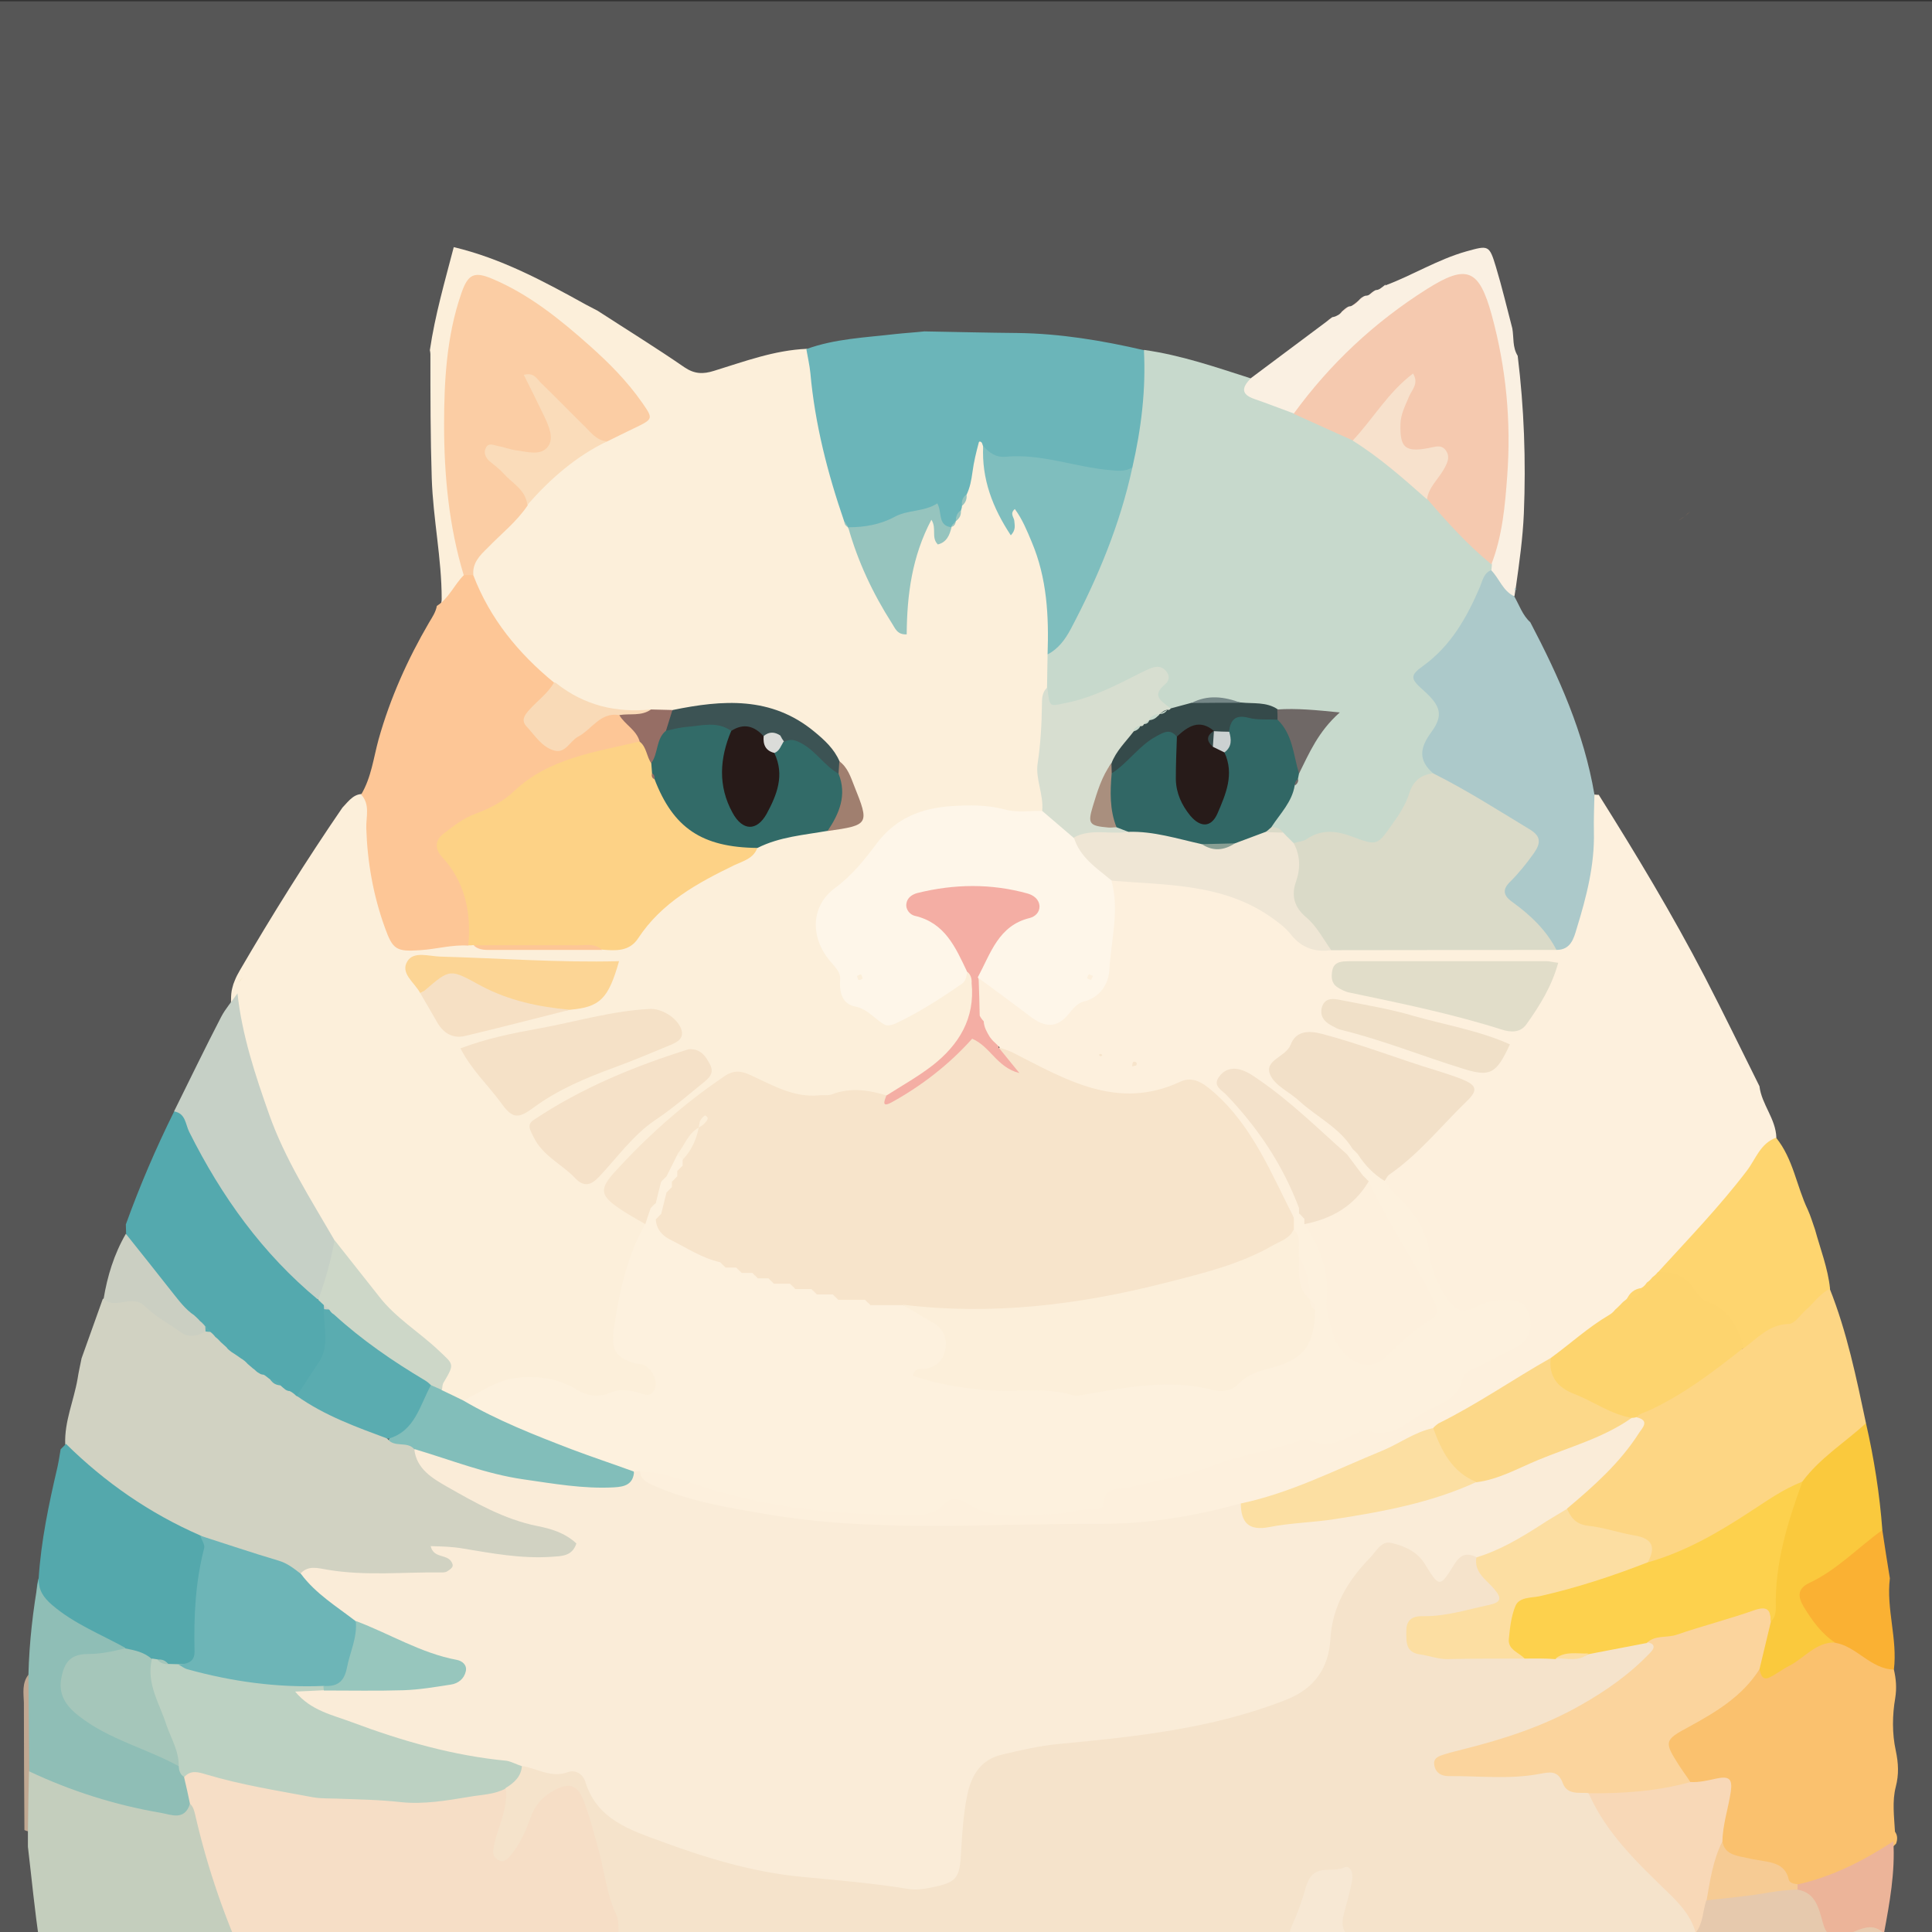 <?xml version="1.0" encoding="utf-8"?>
<!-- Generator: Adobe Illustrator 27.4.0, SVG Export Plug-In . SVG Version: 6.00 Build 0)  -->
<svg version="1.1" id="Layer_1" xmlns="http://www.w3.org/2000/svg" xmlns:xlink="http://www.w3.org/1999/xlink" x="0px" y="0px"
	 viewBox="0 0 720 720" style="enable-background:new 0 0 720 720;" xml:space="preserve">
<rect x="0" y="0" width="720" height="720" fill="#333333" stroke="none"/>
<style type="text/css">
	.st0{fill:#565656;}
	.st1{fill:#FCEFDA;}
	.st2{fill:#6BB5B9;}
	.st3{fill:#C7D9CC;}
	.st4{fill:#FAF0E2;}
	.st5{fill:#F49586;}
	.st6{fill:#FDF1DE;}
	.st7{fill:#F7E4CB;}
	.st8{fill:#FEF6E9;}
	.st9{fill:#FDC696;}
	.st10{fill:#FDD286;}
	.st11{fill:#FBCDA4;}
	.st12{fill:#C6D0C6;}
	.st13{fill:#7FBEBE;}
	.st14{fill:#326B68;}
	.st15{fill:#F5E1C7;}
	.st16{fill:#D7DED0;}
	.st17{fill:#F5E1C8;}
	.st18{fill:#82BEBA;}
	.st19{fill:#F4AEA4;}
	.st20{fill:#FCD595;}
	.st21{fill:#CDD7C8;}
	.st22{fill:#96C4BE;}
	.st23{fill:#FADCBA;}
	.st24{fill:#F6E0C4;}
	.st25{fill:#3C5354;}
	.st26{fill:#F9DAB7;}
	.st27{fill:#966E65;}
	.st28{fill:#A07F6F;}
	.st29{fill:#DBCA94;}
	.st30{fill:#ACC9CA;}
	.st31{fill:#FCAE67;}
	.st32{fill:#DADAC8;}
	.st33{fill:#F5C9AF;}
	.st34{fill:#316765;}
	.st35{fill:#EFE6D5;}
	.st36{fill:#F7E1CC;}
	.st37{fill:#354A4A;}
	.st38{fill:#6F6866;}
	.st39{fill:#748686;}
	.st40{fill:#FAC16E;}
	.st41{fill:#FAB133;}
	.st42{fill:#FDF0DD;}
	.st43{fill:#FED56F;}
	.st44{fill:#E79C9C;}
	.st45{fill:#8F9999;}
	.st46{fill:#FAECD8;}
	.st47{fill:#F2E0C8;}
	.st48{fill:#F3E1CA;}
	.st49{fill:#54A9AE;}
	.st50{fill:#271A18;}
	.st51{fill:#DBDCD9;}
	.st52{fill:#A98F7E;}
	.st53{fill:#D1D2C2;}
	.st54{fill:#5AACB0;}
	.st55{fill:#271B19;}
	.st56{fill:#CCD1D1;}
	.st57{fill:#899F94;}
	.st58{fill:#FBD49D;}
	.st59{fill:#FAC93D;}
	.st60{fill:#F8D8B7;}
	.st61{fill:#ECB499;}
	.st62{fill:#F6CB94;}
	.st63{fill:#E6C9AD;}
	.st64{fill:#FDD684;}
	.st65{fill:#FDD46E;}
	.st66{fill:#FCD889;}
	.st67{fill:#E1DDC9;}
	.st68{fill:#FCDFA2;}
	.st69{fill:#F0E0C8;}
	.st70{fill:#F3E3CE;}
	.st71{fill:#A1A9A5;}
	.st72{fill:#F8E6D0;}
	.st73{fill:#FCF2E2;}
	.st74{fill:#E8957D;}
	.st75{fill:#EDADAA;}
	.st76{fill:#EBBFA6;}
	.st77{fill:#54A8AC;}
	.st78{fill:#CBCFC2;}
	.st79{fill:#C49E76;}
	.st80{fill:#F5E3CB;}
	.st81{fill:#BCD1C2;}
	.st82{fill:#6DB5B7;}
	.st83{fill:#FCDEA2;}
	.st84{fill:#97C6BD;}
	.st85{fill:#FDD14D;}
	.st86{fill:#F7E8D4;}
	.st87{fill:#D5B692;}
	.st88{fill:#8FBEB6;}
	.st89{fill:#C0A892;}
	.st90{fill:#A5C6BA;}
	.st91{fill:#F3E0C9;}
	.st92{fill:#F9E9D3;}
	.st93{fill:#D07653;}
	.st94{fill:#E0C6A5;}
	.st95{fill:#F6DEC6;}
	.st96{fill:#F7EBD9;}
	.st97{fill:#C4CEBD;}
	.st98{fill:#77B5B8;}
	.st99{fill:#85ADA6;}
	.st100{fill:#FDF3E4;}
	.st101{fill:#DFAB87;}
	.st102{fill:#E8B99E;}
	.st103{fill:#559DA2;}
</style>
<rect x="0" y="0.5" class="st0" width="720" height="720"/>
<g>
	<path class="st1" d="M386.2,197.7c-1.7-3.6-3.6-9.4-6.9-8.8c-7.2,1.4-6-3.7-7.3-7c-2.1-5.3-2.5-10.9-3.3-16.4
		c-2.1-4.5-4.4-4.4-6.6-0.2c-2.6,5-2.7,10.6-3.8,16c-0.4,1.7-0.6,3.5-1.2,5.2c-0.2,0.8-0.5,1.6-0.6,2.4c-0.4,1.4-0.8,2.7-1.5,4
		c0,0-0.6,0.8-0.5,0.8c-0.4,0.5-0.8,1-1.2,1.5c-0.4,0.5-0.9,0.7-1.5,0.9c-4-6.1-7.1-4.2-9.5,1.3c-4.5,10.1-5.7,21.1-7.5,32.9
		c-7.2-11.3-11.5-22.4-15.6-33.6c-0.3-0.9-0.5-1.9-0.9-2.8c-0.3-1-0.6-1.9-1-2.9c-5.7-16.2-9.4-32.8-11.5-49.8
		c-0.5-4.3-1.1-8.5-5.1-11.2c-12.1,0.5-23.2,4.7-34.6,8.2c-4.1,1.3-7.3,1.2-11-1.3c-10.6-7.3-21.6-14.1-32.4-21.1
		c-1.5-0.8-2.9-1.5-4.4-2.3c-15.7-8.7-31.5-17.2-49.2-21.4c-3.3,12.7-7,25.4-8.9,38.4c0,0,0,0,0,0c0.1,0.5,0.2,1,0.2,1.5
		c0,15.4,0,30.9,0.5,46.3c0.5,15.1,3.7,29.8,3.7,44.9c0,1-0.2,1.9-0.7,2.6c7,0.8,7.9-6.4,10.6-11.1c0.5-4.7-0.5-9.2-1.3-13.8
		c-5.3-28.3-5.7-56.7,0.5-84.9c2.2-9.9,5.1-11.4,13.8-6.7c17.7,9.6,32.7,22.5,45.8,37.8c4,4.7,4.7,8.7-2,11.6
		c-1.8,0.8-3.5,1.8-5.2,2.9c-12.4,5.9-22.8,14.5-31.5,25.2c-4.4,5.3-9.5,10-14.3,14.9c-3.6,3.7-6.2,7.7-5.4,13.1
		c4.7,18.5,17.1,31.4,31.5,42.7c10.5,9.1,23.2,10.6,36.3,10.1c2.7,0.3,5.3-0.4,7.9-0.4c6.2-0.8,12.4-1.5,18.7-1.7
		c16.9-0.5,31,4.7,41,19.1c1.9,2.6,3.9,5.2,5.1,8.2c4.2,10.5,2.8,12.8-8.6,14.2c-8.7,1.1-17.4,2.3-25.2,6.8
		c-4.8,5.4-11.6,7.4-17.7,10.6c-9.1,4.8-17.9,10.2-24.1,18.5c-4.6,6.2-10.3,8.9-17.7,8.6c-14.6-0.7-29.4,1.7-44-1.5
		c-1.1-0.2-2.2-0.4-3.3-0.4c-4.7-0.7-9.3,0.1-13.9,0.6c-10,1.2-12.3-0.1-15.3-9.8c-3.3-10.5-5-21.3-5.4-32.4
		c-0.2-4.2,0.3-8.8-3.6-11.9c-4.4-1-6.5,2.3-9,4.9c-13.5,19.7-26.2,40-38.2,60.6c-0.7,1.2-1.4,2.5-1.9,3.8c-0.4,0.9-0.7,1.8-0.9,2.7
		c-0.4,1.4-0.5,2.9-0.5,4.4c-0.1,3,0.3,5.9,1,8.8c6.7,29.3,17.8,56.7,35,81.4c9.4,13.3,19,26.5,32.3,36.3c6.9,5,11.9,10.8,9.7,20.1
		c2.4,3.1,5.4,4.7,9.4,4.1c10.5-3.7,21.3-10.4,32.3-5.7c10.3,4.3,20.3,5,30.8,4.6c4-0.2,8.4,0.6,9.7-4.6c1.3-5.2-0.9-9.6-5.7-11.3
		c-8.3-2.9-8.2-8.5-7.6-15.8c1.1-11.7,7-22,8.7-33.5c-0.6-2.8-2.8-4.4-4.8-6.1c-8.8-7.5-8.8-8.3-0.7-16.9c8.9-9.4,18.6-17.8,29-25.6
		c6.2-4.7,11.8-6.3,19.1-2.5c7.1,3.7,14.8,6.4,22.9,5c8.2-1.5,16.4-1.1,24.6-0.7c9-3.6,16.8-8.9,23.5-15.8
		c6.3-6.6,10.5-14.3,10.1-23.8c-0.1-3.5,0.3-7.5-4.3-8.9c-7.7,4-14.2,9.8-22,13.6c-3,1.5-5.8,3-9.4,1.7
		c-8.8-3.2-22.1-22.6-21.6-32.1c0.2-4.6,1.9-8.5,5.4-11.4c6-4.9,10.9-10.7,15.6-16.8c6.6-8.5,15.5-12.3,25.9-13.1
		c6.7-0.6,13.3,0.3,19.9,1.1c5.5,0.7,11.4,2.1,15.5-3.6c1.7-3.8,0.6-7.8,0.7-11.8c0.3-10.9-0.1-21.9,2-32.7
		c0.7-3.7,0.9-7.5,0.8-11.3C393.9,228.9,393.1,212.8,386.2,197.7z"/>
	<path class="st2" d="M358.5,188.5c0,0.6-0.2,1.2-0.4,1.8c-1,1.1-0.5,2.9-1.9,3.9l0,0.1c-0.5,0.8-1.4,1.3-1.7,2.3l0.1,0.1
		c-6.4,2.3-4.5-3.8-6.4-6.3c-6.8,3.8-14.3,5.9-21.8,8.1c-3.6,1.1-7.2,0.7-10.4-1.8l0.1-0.1c-0.5-0.8-1-1.5-1.5-2.3
		c-6.2-18-10.9-36.3-12.6-55.3c-0.3-3-1-5.9-1.5-8.9c10.7-3.9,22-4.3,33.1-5.6c3.6-0.4,7.2-0.6,10.9-1c11.6,0.2,23.2,0.5,34.7,0.6
		c15.9,0.2,31.6,2.8,47.1,6.4c7.1,15.2,2.6,29.7-2.5,44.2c-3.4,4.2-8,4.1-12.7,3.7c-12.2-1.1-24.1-4.7-36.4-4.9
		c-4.6-0.1-7.2-2.8-8.3-7.1c-0.1-0.3-0.2-0.6-0.3-0.9c-0.2-0.9-1.1-1.2-1.3-0.7c-1,3.7-1.9,7.4-2.4,11.2c-0.4,2.9-0.9,5.7-2.2,8.4
		C359,185.4,359.4,187.2,358.5,188.5z"/>
	<path class="st3" d="M422,174.2c3.3-14.4,5.1-29,4.3-43.8c13.7,1.9,26.7,6.4,39.8,10.6c2.5,8.8,11.3,7.5,17.2,10.9
		c7.6,2.6,14.9,5.8,21.7,10.2c10.6,6,19.8,13.8,28.6,22.1c7.3,9,17.1,15.9,23.4,25.8c0.2,0.9,0.2,1.9,0.1,2.8
		c-5.2,13-10.9,25.8-22,35.2c-3.6,3.1-3.7,5.8-0.3,9.1c4.4,4.3,5,9.8,2.1,14.7c-3.3,5.6-3.2,11.2-2.5,17.1
		c-5.8,5.2-8.5,12.5-12.5,19c-4.4,7.1-10.2,10.6-18.3,7c-7.2-3.2-13.6,0.6-20.3,1.3c-1.4-0.1-2.7-0.6-3.9-1.5
		c-0.8-0.5-1.4-1.1-2.1-1.8c-0.3-0.3-0.6-0.6-1-1c-1.2-1.3-2.6-2.6-3-4.5c0.5-5.7,5.1-9.6,6.7-14.8c0.5-1.3,1-2.5,1.5-3.8
		c0.3-0.9,0.6-1.7,1-2.5c2.1-6.2,5.6-11.8,8.9-17.7c-5.7-2.4-11.1-0.7-16.2-1.9c-4.1-1.9-8.7-1-13-2.1c-5.7-2-11.4-2.1-17.1,0
		c-2.8,0.9-5.7,1.8-8.7,1.2c-6.4-1.6-7.4-6.5-6.2-13.4c-11.7,4.2-21.1,10.6-32.2,12.4c-8.4,1.4-9,0.9-7.8-8.6
		c0.1-4.1,0.1-8.1,0.2-12.2c11.1-19.5,20.2-39.8,26.5-61.3C417.9,179.4,420.5,177.2,422,174.2z"/>
	<path class="st4" d="M516.2,106.4c10.2-3.8,19.6-9.7,30.2-12.7c8.3-2.3,8.6-2.5,11.1,5.8c2.3,7.6,4.1,15.3,6.1,22.9
		c0.6,3.4,0,7,2,10.2c2.4,19.5,3.1,39,2.3,58.7c-0.4,9.3-1.7,18.5-3,27.7c-0.1,0.4-0.2,0.8-0.2,1.2c-0.1,0.7-0.2,1.4-0.3,2
		c-7,0.4-8.5-4.1-8.6-9.7c0.1-0.7,0.1-1.4,0.2-2.2c-1.7-4.6-0.7-9.2,0.2-13.8c4.7-26.6,3.8-52.9-3.5-78.9c-3.6-12.6-7.2-14-18.4-7.5
		c-16.2,9.5-29.8,22.1-42.1,36.2c-2.8,3.3-5.4,6.8-10,7.8c-4.9-1.8-9.8-3.7-14.7-5.4c-5.5-1.9-4.4-4.6-1.3-7.8
		c9.4-7,18.7-14,28.1-21c0.7-0.6,1.5-1.2,2.2-1.7c0.7-0.1,1.3-0.3,1.8-0.6c0.7-0.3,1.3-0.8,1.8-1.5l0.1-0.1c0.8-0.7,1.5-1.4,2.5-1.8
		c0.6,0,1.1-0.2,1.6-0.6c0.7-0.4,1.4-1,2-1.6l0,0c0.7-0.8,1.5-1.5,2.6-1.8c0.5,0,1-0.1,1.4-0.4c0.7-0.6,1.5-1.3,2.4-1.7
		c0.6,0,1.1-0.2,1.6-0.5c0.7-0.5,1.4-1,2.1-1.6L516.2,106.4z"/>
	<path class="st5" d="M496.4,118.3c-0.7,0.6-1.5,1.1-2.2,1.7C494.9,119.4,495.6,118.9,496.4,118.3z"/>
	<path class="st5" d="M500,116.2c-0.6,0.5-1.2,1-1.8,1.5C498.8,117.2,499.4,116.7,500,116.2z"/>
	<path class="st5" d="M502.6,114.4c-0.8,0.6-1.7,1.2-2.5,1.8C500.9,115.5,501.7,115,502.6,114.4z"/>
	<path class="st5" d="M506.1,112.2c-0.7,0.5-1.3,1-2,1.6C504.8,113.3,505.5,112.8,506.1,112.2z"/>
	<path class="st5" d="M508.7,110.4c-0.9,0.6-1.7,1.2-2.6,1.8C507,111.7,507.8,111,508.7,110.4z"/>
	<path class="st5" d="M512.5,108.4c-0.8,0.6-1.6,1.1-2.4,1.7C510.9,109.5,511.7,108.9,512.5,108.4z"/>
	<path class="st5" d="M516.2,106.3c-0.7,0.5-1.4,1.1-2.1,1.6C514.8,107.4,515.5,106.8,516.2,106.3z"/>
	<path class="st6" d="M172.6,521.9c7.1-3.3,13.1-8.2,22-8.6c7.8-0.4,13.9,0.7,20.4,4.6c3.6,2.2,7.9,3.1,12.4,1.1
		c3.1-1.4,6.5-1,9.8-0.2c2.4,0.6,5.2,2.5,6.8-1.2c1.3-3-1-7.7-4.3-9c-0.9-0.4-2-0.2-2.9-0.5c-6.9-1.9-9.2-5-8.1-12.4
		c2-13.8,4.8-27.3,11.8-39.6c-1.2-2-0.6-4,0.1-6c0.4-1.2,0.8-2.3,1.3-3.5c0.9-2.3,1.8-4.6,2.9-6.8c0.5-1.1,1.1-2.2,1.7-3.4
		c1.5-2.6,2.7-5.4,5.5-6.8c1.3-0.3,2.4,0,3.3,1.1c0.4,0.7,0.6,1.5,0.6,2.3c-0.1,1.2-0.4,2.3-0.9,3.4c-0.3,0.7-0.6,1.4-1,2
		c-0.5,1-1,1.9-1.4,2.9c-0.2,0.7-0.5,1.4-0.8,2c-0.4,1.1-0.7,2.1-1.1,3.2c-0.6,1.8-1.3,3.6-1.9,5.4c-0.2,1.2-0.2,2.3,0.1,3.4
		c4.4,7,12.6,8.2,18.9,12.1c1.1,0.5,2.2,1.1,3.4,1.5c1.1,0.4,2.2,0.8,3.2,1.3c1.1,0.4,2.1,0.8,3.2,1.1c1.1,0.3,2.1,0.7,3.1,1.1
		c1,0.3,2.1,0.7,3.1,1c1.1,0.3,2.1,0.6,3.1,1c1.1,0.3,2.1,0.6,3.2,0.8c1.5,0.3,2.9,0.6,4.4,1c1.1,0.3,2.2,0.6,3.4,0.8
		c1.5,0.3,3.1,0.7,4.6,1.1c1.2,0.3,2.3,0.6,3.5,0.9c1.6,0.3,3.2,0.7,4.8,1.1c1.3,0.2,2.5,0.5,3.8,0.7c2.7,0.4,5.3,0.6,8,1.1
		c1.4,0.2,2.8,0.4,4.2,0.6c3.4,0.4,6.9,0.5,10.3,1.4c3.5,1.2,6.7,2.8,9.7,4.9c9.7,6.7,10.6,12.7,2.4,22.9c6.8,1.2,13.2,2.9,19.7,2.8
		c18.5-0.1,37.1,2.9,55.6-1.4c4.5-1,9.5-1.4,13.9-0.3c14.1,3.7,25.8-2.9,37.9-8c6.4-2.7,10.2-7.3,10.5-14.4c0.1-1.8,0.1-3.7-0.4-5.5
		c-0.3-0.9-0.5-1.8-0.7-2.7c-0.7-5-2.3-9.7-3.6-14.5c-0.9-3.1-0.7-6.4-1.9-9.5c-0.3-1.4-0.4-2.8-0.3-4.3c0.3-2,1-3.7,2.9-4.6
		c1-0.1,1.9,0.2,2.6,0.8c1.1,1,1.9,2.1,2.6,3.3c0.5,0.8,0.9,1.6,1.3,2.5c5.4,7.5,8,15.7,8,25.1c0,6.5,0.9,13.3,5.1,18.9
		c4.7,6.2,8.2,6.6,13.9,1.2c2.9-2.7,5.3-6.1,8.8-8c6.6-3.5,6.6-8.1,3.3-14c-6.6-11.8-14.7-22.9-19.2-35.9c-0.6-0.7-1.1-1.4-1.6-2.2
		c-0.6-0.7-1.1-1.4-1.6-2.1c-2.1-2.9-5.2-5.2-5.2-9.2c0.2-0.9,0.7-1.7,1.4-2.3c0.9-0.4,1.8-0.4,2.8-0.2c0.9,0.3,1.7,0.8,2.5,1.4
		c4,3.5,7.5,7.5,11.6,10.9c8.8,7.6,15.1,16.8,17,28.6c0.5,3.3,1.9,6.4,3.5,9.3c2.3,4.3,5.4,6.6,10.6,4.9c3.5-1.2,7.1-1.7,10.8-1.4
		c4.6,0.3,8.4,2.1,10.2,6.7c1.8,4.7,1.3,9.2-2,13.1c-2.8,3.4-6.8,5.3-10.6,7.3c-5.4,2.7-9.6,6.6-14,10.9c-9,8.9-19.8,15.1-32.8,17.4
		c-21.8,3.7-44,6.1-64.8,14.4c-5.3,2.1-10.9,3-16.4,4.2c-6.8,1.4-13.1,2.8-19.1,7.4c-6,4.6-14.6,3.7-22.1,4.2
		c-9.9,0.7-20,1.5-29.5-3c-2.4-1.1-5.1-0.8-7.8,0.2c-13.9,5.4-28.2,3-42.4,2.1c-22.7-1.4-44.3-7.7-65.8-14.6
		c-1.6-0.5-3.3-0.4-4.9-0.5c-1,0-2.1-0.1-3.1-0.2c-19-5.7-37.7-12.3-55.4-21.2C177.3,528,173.3,526.6,172.6,521.9z"/>
	<path class="st7" d="M242.5,450.2c-0.7,2-1.4,4-2,6c-3.4-2-7-3.9-10.2-6.2c-6.4-4.4-6.9-6.9-1.6-12.8c12.3-13.6,25.9-25.7,41.1-36
		c3.6-2.5,6.3-2.2,10-0.5c8.1,3.7,15.9,8.4,25.4,7.5c1.7-0.2,3.5,0.2,4.9-0.4c6.9-2.6,13.7-1.6,20.5,0.5c9.8-2.1,16.9-8.5,23.6-15.1
		c10.5-10.2,10.5-10.4,19.1,1c-1.2-1.7-2.1-3.4,0.4-4.8c8.3,0.1,15.1,4.8,22.1,8.3c12.2,6,24.2,8.7,37.4,3.7c9.4-3.6,17.2-1,24,6.6
		c12.1,13.5,22.1,27.9,25,46.3c0,1.3,0,2.7,0,4c0.1,7.5-6.2,9.1-11,11.2c-26.2,11.3-53.6,17.8-82,20.2c-5.6,0.5-11.3,0.5-16.9,1.5
		c-12.4,2.1-24.4,0-35.9-4.8c-4,0-8,0-12,0c-0.6-0.7-1.4-1.2-2-2c-3.3,0-6.6,0-10,0c-0.6-0.7-1.4-1.2-2-2c-2,0-4,0-6,0
		c-0.6-0.7-1.4-1.3-2-2c-2,0-4,0-6,0c-0.6-0.7-1.4-1.3-2-2c-2,0-4,0-6,0c-0.6-0.7-1.4-1.3-2-2c-1.3,0-2.7,0-4,0
		c-0.6-0.7-1.4-1.3-2-2c-1.3,0-2.7,0-4,0c-0.6-0.7-1.4-1.3-2-2c-1.3,0-2.7,0-4,0c-0.6-0.7-1.4-1.3-2-2c-6.8-1.5-12.5-5.4-18.6-8.4
		c-3-1.5-5.2-3.9-5.4-7.6c0.7-0.6,1.3-1.4,2-2c0.7-2.7,1.3-5.3,2-8c0.7-0.6,1.3-1.4,2-2c0-0.7,0-1.3,0-2c0.7-0.6,1.3-1.4,2-2
		c0-0.7,0-1.3,0-2c0.7-0.7,1.3-1.3,2-2c0-0.7,0-1.3,0-2c1-3.6,2.8-6.8,4.6-9.9c-0.1,0.1-0.1,0.1-0.2,0.2c-1.7,3-3,6.2-6.4,7.7
		c-1.3,2.7-2.7,5.3-4,8c-0.7,0.6-1.3,1.3-2,2c-0.7,2.7-1.4,5.3-2,8C243.7,448.8,243.2,449.6,242.5,450.2z"/>
	<path class="st8" d="M360.4,362.1c-0.2,1.7-0.4,3.5-1.9,4.5c-7.9,5.5-16,10.7-24.7,14.8c-1.1,0.5-2.8,1-3.8,0.6
		c-3.9-1.9-6.3-5.9-11.3-6.9c-4.8-0.9-6-5.3-5.6-10.2c0.2-2.7-2.1-4.7-3.8-6.8c-7.4-8.8-7.2-20.4,1.8-27.1
		c6.4-4.7,11.1-10.6,15.5-16.5c7.2-9.7,17-13.4,28.2-14.1c6.6-0.4,13.1-0.5,19.8,1.3c4.4,1.2,9.2,0.4,13.9,0.5
		c7.1-0.8,9.4,5.5,13.5,9.2c4.1,6.6,10.7,10.9,14.8,17.5c6.8,21.7-0.5,41.7-19.2,53c-3.7,2.2-7.5,3.2-11.3,1.2
		c-8.4-4.5-16.9-9.1-22-17.8c-1.3-13.7,8.7-20.2,18.1-27.1c-10.6-6.4-24.8-6.8-39.3-1.1C351,344.2,362.2,348.9,360.4,362.1z"/>
	<path class="st9" d="M134.6,296.1c3.8-6.4,4.6-13.7,6.5-20.6c4.3-15.3,10.8-29.8,18.8-43.5c1.2-2,2.5-3.9,2.9-6.2
		c4.5-2.8,6.4-7.8,10-11.4c1.2-1.3,2.4-1.2,3.6,0c6.2,16.2,16.8,29.1,30.1,40c1.3,3.5-1,5.7-3,7.8c-3.3,3.6-5.2,6.9-0.8,11
		c4.3,4.1,7.7,1.8,11.3-1c4.9-3.9,9.7-8.3,16.9-6.4c4.5,2.5,9.1,4.8,7.5,11.3c-5.6,4.6-12.6,5.8-19.3,7.1c-8,1.6-15.1,4.8-21.3,10
		c-6.9,5.8-14.7,10-22.8,13.8c-6.9,3.2-9,7.5-4.3,14.9c5.7,9,10.5,18.7,3.8,29.5c-6-0.4-11.8,1.3-17.8,1.7c-9,0.6-10.3-0.1-13.3-8.5
		c-4.3-11.9-6.5-24.3-6.9-37C136.4,304.4,138,299.8,134.6,296.1z"/>
	<path class="st10" d="M174.5,352.3c1.2-12.4-1.2-23.7-9.9-33.1c-2.8-3.1-2.3-6.3,0.8-8.6c3.7-2.8,7.4-5.8,11.7-7.3
		c5.4-2,10.3-4.5,14.4-8.4c13.2-12.5,30.4-14.6,47-18.6c4.9-0.4,4.5,4,6.1,6.6c0.4,1.3,0.8,2.7,1.1,4c0.5,1.3,0.9,2.6,1.5,3.8
		c4.8,12.5,14,19.7,27,22.1c2.9,0.5,6,0.7,8,3.3c-1.5,3.9-5.3,4.8-8.5,6.3c-13.8,6.7-27.1,13.9-35.9,27.3c-3.3,5-8.4,4.6-13.4,4.2
		c-12.4-1.8-24.9-0.2-37.3-0.8c-3.5-0.2-7.2,0.9-10.6-0.9l-1,0.1L174.5,352.3z"/>
	<path class="st11" d="M176.4,214.3c-1.2,0-2.4,0-3.6,0c-5.5-18.2-7.3-37.2-7.3-55.9c0-16.4,0.9-33.1,6.4-49
		c2.5-7.3,4.8-8.4,11.8-5.4c13.6,5.8,25,15,35.9,24.7c7.2,6.4,14,13.2,19.6,21.2c4.3,6.2,4.4,6.2-2.9,9.7c-3.3,1.6-6.6,3.2-9.8,4.8
		c-4.5,2-7.5-0.7-10.4-3.4c-5-4.8-10.1-9.6-14.6-14.9c-0.1,0,0.2,0.3,0.6,1.1c2.9,6.5,8.7,13.2,3.9,20.3c-4.7,6.9-12.8,2.5-19.6,2.4
		c2.3,6.9,13.4,8.8,10.2,18.5c-4.1,6.1-9.9,10.6-14.9,15.8C178.8,207,176,209.8,176.4,214.3z"/>
	<path class="st12" d="M64.9,414.1c5.8-11.7,11.5-23.5,17.5-35.1c1.6-3.1,4.1-5.9,6.1-8.8c1.7,15.6,6.6,30.4,11.8,45.1
		c5.9,16.7,15.5,31.6,24.3,46.8c2.5,8.2,1.1,15.5-5,21.7c-3.7,2-6.4-0.3-8.8-2.6C90.7,462.3,74.3,440.6,64.9,414.1z"/>
	<path class="st13" d="M422,174.2c-4.6,21.3-12.9,41.2-23,60.3c-2.1,3.9-4.6,7.3-8.6,9.4c0.5-14.3-0.2-28.4-5.9-41.9
		c-1.8-4.3-3.5-8.5-6.3-12.3c-2,1.7-0.3,3.1-0.2,4.4c0.1,1.6,0.7,3.3-1.3,5.4c-6.8-10.3-10.9-21-10.3-33.3c2.3,2.5,4.7,4.4,8.5,4
		c13.3-1.2,25.8,3.9,38.8,5C416.7,175.5,419.3,175.8,422,174.2z"/>
	<path class="st14" d="M243,288.2c-0.1-1.3-0.2-2.7-0.3-4c-0.2-5.7-0.7-11.5,5.9-14.4c8-2.4,16-5.4,24,0c3,4.8,0.3,9.6,0.1,14.5
		c-0.4,7-1,14.6,6.3,18.4c3.7,1.9,7.9-6.8,8.1-17c0-1.7-0.1-3.3,0.2-5c0.7-2.5,2.3-4.4,4.3-5.9c6-3.4,9.9,0.8,14.1,3.8
		c3.5,2.6,5.4,6.6,8.5,9.5c4.2,10.8,3.1,15-5.6,21.5c-8.9,1.6-18,2.2-26.3,6.4c-20.7-0.2-31.4-7.4-38.4-25.7
		C243.6,289.6,243.3,288.9,243,288.2z"/>
	<path class="st15" d="M171.6,390.7c9.8-3.7,19.2-5.6,28.6-7.3c14-2.5,27.7-6.7,42-7.4c4.5-0.2,10,3.3,11.6,7.3
		c1.3,3.5-1.1,4.9-3.6,6c-7,2.9-14.1,5.9-21.2,8.5c-10.6,3.9-21,8.2-30.2,15c-5.9,4.4-8,4-12.3-2.1
		C181.7,404.2,175.8,398.8,171.6,390.7z"/>
	<path class="st16" d="M400.2,312.3c-3.9-3.4-7.9-6.7-11.8-10.1c0.6-6.1-2.6-12-1.7-17.7c1.1-7.3,1.5-14.5,1.6-21.8
		c0-2.3,0-4.7,2-6.5c0.9,7.7,0.8,7,6.8,5.8c10.2-2,19.2-6.8,28.3-11.4c1.5-0.7,3-1.5,4.5-1.9c2.1-0.6,3.9,0.1,5.1,2
		c1.1,1.7,0.4,3.4-0.9,4.4c-5.4,4.5-0.7,6.4,2.1,8.9c-0.2,0.7-0.5,1.3-1.1,1.7c-0.5,0.5-1.1,0.9-1.7,1.2c-0.6,0.4-1.2,0.7-1.7,1
		c-0.6,0.4-1.1,0.7-1.7,1.1c-0.5,0.4-1.1,0.8-1.6,1.2c-0.5,0.4-1.1,0.8-1.6,1.2c-0.5,0.5-1.1,0.9-1.6,1.4c-0.8,0.8-1.4,1.7-2.1,2.6
		c-2.6,3.3-5,6.7-7,10.5c-1.6,3.2-2.8,6.6-4.3,9.9c-2.8,6.2-1.2,9.9,6.1,10.3c1.8,1.1,3.8,2.2,2.1,4.8
		C413.5,314.5,406.9,314.7,400.2,312.3z"/>
	<path class="st17" d="M256.7,391c4.6-0.2,6.3,2.7,7.9,5.7c1.7,3.2-0.4,5.1-2.4,6.7c-5.9,4.8-11.7,9.8-18,14
		c-8.4,5.7-14.1,13.9-20.9,21.1c-3,3.2-5.7,4.1-9.1,0.4c-5-5.2-12.1-8.2-15.4-15.3c-1.1-2.2-2.6-4.4-0.1-6.1
		C216.7,405.4,236.6,397.3,256.7,391z"/>
	<path class="st18" d="M172.6,521.9c12.8,7.5,26.6,12.9,40.4,18.2c7.7,2.9,15.5,5.5,23.2,8.3c3.1,6.3-1.8,7.5-5.9,8.5
		c-5.5,1.4-11.2,1.1-16.7,0.5c-20.1-2.1-39.8-5.9-58.3-14.3c-3.7-1.7-8.4-1.4-11.1-5.3c4.1-8,9.8-14.8,15.6-21.5
		c2.3-1.2,3.5,0.3,4.9,1.8C167.3,519.3,169.9,520.6,172.6,521.9z"/>
	<path class="st19" d="M360.4,362.1c-4.3-9-8.2-18.2-19.5-20.8c-1.7-0.4-3.5-2.3-3.1-4.6c0.3-2.2,2.2-3.4,4.1-3.9
		c13.7-3.4,27.5-3.6,41.1,0.2c2.1,0.6,4.3,2.1,4.4,4.8c0,2.3-1.7,3.8-3.6,4.3c-11.7,2.8-14.6,13.2-19.4,22.1c2,3.3,3.1,6.9,3.1,10.8
		c0.2,1.2,0.3,2.5,0.5,3.8c0.4,1.9,1.1,3.7,1.9,5.4c0.4,0.6,0.7,1.3,1,1.9c0.2,0.3,0.3,0.6,0.5,1c0.3,0.6,0.6,1.3,0.7,2.1
		c0,0.4,0,0.7,0,1.1c2.3,2.8,4.5,5.6,7.8,9.6c-8.4-2.1-10.8-9.9-17.6-12.8c-8.5,9.5-18.6,17.4-30,23.7c-3.9,2.1-2.7-0.5-2-2.5
		c5.8-3.7,11.9-7.1,17.3-11.3c9.8-7.7,15.8-17.5,14.5-30.6C362.2,364.7,361.8,363.2,360.4,362.1z"/>
	<path class="st20" d="M156.6,370.1c-2-3.9-7.7-7.4-4.7-12c2.4-3.7,8.1-1.7,12.2-1.6c22.1,0.6,44.2,2.3,66.6,1.7
		c-4,14.1-7.1,17.1-18.2,18.1c-8.8,1.6-17.7,1.2-25.8-2.6C176.9,369.1,167.5,364.5,156.6,370.1z"/>
	<path class="st21" d="M164.7,518c-1.4-0.6-2.8-1.2-4.1-1.8c-0.5,0-0.9,0.1-1.4,0.1c-0.9,0-1.8-0.1-2.7-0.4
		c-11.8-6.1-22.4-13.8-32-22.9c-0.6-0.6-1.2-1.2-1.7-1.8c-0.3-0.3-0.5-0.6-0.8-0.9c-0.6-0.6-1-1.2-1.5-1.8c-0.2-0.3-0.5-0.6-0.7-0.9
		c-0.5-0.6-0.8-1.3-1.1-2.1c0-0.4-0.1-0.8-0.1-1.2c2.7-7.2,4.7-14.6,6.1-22.1c5.5,7,11.1,14,16.6,21c6.2,8,14.9,13.2,22.1,20
		c5.7,5.4,6.1,4.9,2,11.9C164.8,515.9,164.9,517,164.7,518z"/>
	<path class="st22" d="M316.1,196.5c6.1,0,12-1,17.3-3.9c5-2.7,11-1.8,15.9-5c1.9,3.2,0,8.3,5.3,8.9c-0.7,2.9-1.8,5.6-5.1,6.4
		c-2.6-2.6-0.3-6-2.4-9.2c-7.2,13.6-9.1,27.9-9.2,42.7c-3.6,0.2-4.3-2.3-5.5-4.1C325.3,221.2,319.7,209.3,316.1,196.5z"/>
	<path class="st23" d="M196.5,188.2c-0.5-5.6-5.5-8-8.7-11.6c-1.5-1.7-3.4-3.1-5.2-4.6c-1.7-1.4-2.5-3.3-1.5-5.2
		c1-1.9,2.9-0.9,4.4-0.6c2.3,0.4,4.5,1.3,6.7,1.6c4.2,0.5,9.4,2.3,12.1-1.5c2.2-3.1,0.2-7.6-1.5-11.2c-2.4-5-4.9-10-7.6-15.4
		c3.6-1,4.8,1.3,6.2,2.8c5.7,5.5,11.2,11.2,16.9,16.8c2.3,2.3,4.4,5.1,8.1,5.1C214.7,170,205.1,178.4,196.5,188.2z"/>
	<path class="st24" d="M156.6,370.1c0.6-0.3,1.2-0.6,1.7-1c9.6-8.3,9.4-8,21-1.7c10.3,5.5,21.6,7.9,33.1,8.9
		c-13.1,3.3-26.1,6.7-39.2,9.8c-4.4,1-7.8-1-10.1-4.8C160.9,377.5,158.8,373.8,156.6,370.1z"/>
	<path class="st25" d="M272.5,272.4c-5.3-3.8-11.1-1.9-16.7-1.5c-2.5,0.2-5,0.9-7.5,1.4c-2.4-3.6-0.1-5.6,2.4-7.7
		c18.5-3.8,36.7-5.2,52.7,8c3.9,3.2,7.5,6.5,9.5,11.2c0.6,1.6,0.9,3.1-0.3,4.6c-5.4-3-8.6-8.7-14.3-11.6c-2.3-1.2-4.1-1.5-6.2-0.2
		c-0.4,0-0.7-0.1-1.1-0.1c-0.8,0-1.5-0.1-2.2-0.3c-1.9-0.4-3.9-0.6-5.8-1C279.6,273.8,275.7,274.2,272.5,272.4z"/>
	<path class="st26" d="M230.8,266.5c-7.1-1.2-10.2,5.3-15.3,8c-3.1,1.6-4.7,6.4-9,5.2c-4.6-1.3-7.2-5.7-10.3-9
		c-2.1-2.3-0.7-4.2,1-6.1c3.1-3.5,7-6.2,9.3-10.3c0.3,0.1,0.7,0.2,0.9,0.4c10.4,8.2,22.2,11,35.2,9.7
		C239.7,271,235.3,268.6,230.8,266.5z"/>
	<path class="st27" d="M230.8,266.5c3.9-0.7,8.2,0.5,11.8-2.1c2.7,0.1,5.4,0.1,8,0.2c-0.8,2.6-1.6,5.1-2.4,7.7
		c-3.8,3.1-2.8,8.4-5.5,12.1c-1.8-2.5-1.7-6-4.3-8C237.2,272,232.9,270.1,230.8,266.5z"/>
	<path class="st28" d="M312.5,288.3c0.1-1.5,0.2-3,0.3-4.6c3.1,2.3,4.2,5.8,5.5,9.1c5.8,14.4,5.6,14.7-9.9,16.9
		C312.8,303.2,315.7,296.3,312.5,288.3z"/>
	<path class="st9" d="M176.5,352.3c12.8,0,25.7-0.1,38.5,0c3.2,0,6.7-0.9,9.4,1.7c-13.5,0-27,0-40.4,0
		C181.3,354,178.6,354.3,176.5,352.3z"/>
	<path class="st22" d="M356.2,194.1c0-1.6,0.5-3,1.9-3.9C358.2,191.9,357.7,193.2,356.2,194.1z"/>
	<path class="st22" d="M358.5,188.5c-0.2-1.7,0.2-3.2,1.7-4.2C360.4,185.9,359.9,187.4,358.5,188.5z"/>
	<path class="st29" d="M88.7,366.3c0.6-0.7,1.2-1.4,1.8-2.1C90,364.9,89.4,365.6,88.7,366.3z"/>
	<path class="st22" d="M354.5,196.4c0.6-0.8,1.1-1.5,1.7-2.3C356.1,195.3,355.6,196.1,354.5,196.4z"/>
	<path class="st22" d="M314.6,194.2c0.5,0.8,1,1.5,1.5,2.3C315.1,196,314.7,195.3,314.6,194.2z"/>
	<path class="st30" d="M570.3,231.9c10.7,20.4,20,41.2,23.9,64.2c7,18.3,1.6,35.7-4.4,52.9c-1.1,3.2-3.5,5.6-7,6.5
		c-10.5-3.8-16-13.3-23-20.9c-3.5-3.8,1.2-7.9,3.8-11.2c7.4-9.4,7-10.1-2.8-16.7c-9-6-20.2-8.9-26.7-18.5c-5.5-4.8-5.1-9.3-0.8-15.2
		c4.8-6.5,3.6-10-2.9-15.8c-4.8-4.2-5-5.5-0.1-9c10.4-7.5,16.3-18,21.2-29.4c1-2.4,1.4-5.2,4.2-6.3c3.1,3.1,4.3,7.7,8.6,9.7
		C566.2,225.5,567.4,229.3,570.3,231.9z"/>
	<path class="st30" d="M564.6,220.2c-0.2-0.5-0.2-0.9,0.2-1.2c0,0,0.2,0.7,0.2,0.7L564.6,220.2z"/>
	<path class="st31" d="M627.9,192.3c-0.8,0.6-1.6,1.2-2.4,1.8C626.4,193.5,627.1,192.9,627.9,192.3z"/>
	<path class="st31" d="M629.8,190.7c-0.6,0.5-1.2,1.1-1.8,1.6C628.6,191.7,629.2,191.2,629.8,190.7z"/>
	<path class="st31" d="M633.9,188.5c-0.7,0.6-1.4,1.1-2.1,1.7C632.5,189.6,633.2,189.1,633.9,188.5z"/>
	<path class="st32" d="M534.1,288.2c12.4,6.2,24.1,13.7,36,20.9c4.2,2.5,4.2,5.1,1.5,8.9c-2.7,3.8-5.6,7.4-8.9,10.7
		c-2.8,2.7-2.5,5,0.7,7.3c6.8,4.9,12.8,10.5,16.7,18.1c-2.3,3.1-5.7,3.1-9,3c-24.2-0.1-48.3,0.6-72.5-0.3c-17.2-9-22-21.5-16.5-42.6
		c1.6-0.5,3.4-0.6,4.7-1.4c5.8-4,11.5-3.2,17.7-0.8c8.8,3.3,8.9,2.9,14.4-4.9c2.5-3.5,4.9-7.1,6.2-11.2
		C526.5,291.2,529.4,288.7,534.1,288.2z"/>
	<path class="st33" d="M482.1,154.2c13.6-18.7,30.2-34.2,49.7-46.5c14.9-9.4,19.4-7.4,24.1,9.6c5.4,19.7,7.3,39.8,5.8,60
		c-0.8,11.1-1.8,22.4-5.9,33c-8.8-7.2-16.4-15.6-23.8-24.2c-3.8-5.7,3.7-9.4,2.9-14.6c-16.6-3-18.9-7.6-12.6-24.7
		c-3.7,4.3-7.1,9.1-11,13.3c-1.9,2.1-3.5,5-7.2,4C496.8,160.9,489.5,157.5,482.1,154.2z"/>
	<path class="st34" d="M420.5,310c-1.5-0.6-2.9-1.1-4.4-1.7c-7.7-5.1-4.6-12-3-18.7c3.7-7.1,8.6-13.2,15.7-17.2
		c3.7-2.1,7.3-3.2,10.6,0.6c2.3,4.3,1.6,8.9,1.8,13.5c0.2,4.3,0.6,8.6,3,12.3c2.7,4.2,5.6,4.4,7.9-0.4c2.7-5.8,2.7-12.1,2.4-18.4
		c0.6-3,0.7-6.1,1.2-9.2c1.7-4.6,4.6-6.8,9.8-5.9c3.5,0.6,7.2,0.4,10.6,1.5c9.2,4.9,9.3,13.1,8,21.9c-0.1,0.7-0.3,1.3-0.4,2
		c-0.5,0.8-0.9,1.6-1.2,2.4c-1,6.2-5.4,10.5-8.6,15.4c-0.1,1.6-0.9,2.9-2.1,4c-3.9,2.8-8.1,4.6-12.9,5c-3.8,0.2-7.5,0-11.3,0.3
		C438.5,315.4,428.6,316.3,420.5,310z"/>
	<path class="st35" d="M420.5,310c9.4-0.3,18.3,2.6,27.4,4.6c4.1,0.9,8.2,1.2,12.3-0.3c3.8-1.4,7.7-2.9,11.5-4.3
		c2.2-1,4.3-1.3,6.4,0.2l0,0c0.7,0.6,1.3,1.4,2,2c0.7,0.7,1.3,1.3,2,2c2.5,4.6,2.6,9.4,0.9,14.3c-1.9,5.3-0.6,9.6,3.6,13.2
		c4.1,3.4,6.5,8.2,9.5,12.4c-4.7,4.5-10,3.1-13.4-0.6c-15.7-16.7-36.5-19.3-57.4-21.7c-4-0.4-8-0.6-11.1-3.7
		c-5.5-4.6-11.7-8.5-14-16C406.6,308.6,413.8,311.1,420.5,310z"/>
	<path class="st36" d="M504.1,164.2c7.6-8.1,13.2-18,22.5-25c2.3,3.8-0.5,6.1-1.5,8.6c-1.4,3.4-3.1,6.5-3.2,10.3
		c-0.2,8.7,1.7,10.5,10.4,8.9c2.3-0.4,4.7-1.5,6.4,0.7c1.9,2.4,0.7,4.9-0.7,7.3c-2.1,3.7-5.6,6.6-6.2,11.1
		C523.1,178.4,514.2,170.5,504.1,164.2z"/>
	<path class="st37" d="M476.1,268.2c-3.6-0.2-7.4,0.2-10.8-0.7c-5-1.3-6.7,0.8-7.3,5.2c-1.5,1.3-3.3,1.7-5.2,1.5
		c-4.8-2.1-9.4,1.3-14.2,0.4c-2.5-3.2-4.9-1.7-7.7-0.2c-6.5,3.5-10.5,9.9-16.6,13.8c-1.2-1.2-1.3-2.4-0.1-3.7
		c1.7-4.6,5.3-8,8.2-11.8c0.6-1.1,1.4-1.9,2.7-2.1c0.6,0.1,1-0.2,1.2-0.7c0.7-0.5,1.4-1,2.1-1.5l-0.1,0.1c0.9-1.4,2.9-0.9,3.8-2.3
		l0.1-0.1c0.9-0.7,1.7-1.5,2.9-1.6c0.5,0.2,0.9,0,1.2-0.5c2.6-0.7,5.2-1.4,7.8-2.1c6.1-1.2,12.3-1,18.4-0.1
		c4.6,0.5,9.4-0.3,13.6,2.5C477.3,265.6,477.4,266.9,476.1,268.2z"/>
	<path class="st38" d="M476.1,268.2c0-1.3,0-2.6-0.1-3.8c7.2-0.5,14.3,0.2,23.3,1.1c-8.1,7.2-11.4,15.2-15.2,22.8
		C482,281.4,481.8,273.7,476.1,268.2z"/>
	<path class="st39" d="M462.4,261.9c-6.1,0-12.3,0-18.4,0.1C450.1,258.8,456.2,259.6,462.4,261.9z"/>
	<path class="st32" d="M478.1,310.3c-2.1-0.1-4.3-0.1-6.4-0.2c0.7-0.6,1.5-1.3,2.2-1.9C475.6,308.3,477.2,308.7,478.1,310.3z"/>
	<path class="st32" d="M480.1,312.2c-0.7-0.7-1.3-1.3-2-2C478.8,310.9,479.4,311.6,480.1,312.2z"/>
	<path class="st38" d="M482.6,292.7c-0.1-1.1,0.3-1.8,1.2-2.4C483.9,291.3,483.5,292.1,482.6,292.7z"/>
	<path class="st40" d="M705.8,622.2c0.8,3.5,1.1,6.8,0.5,10.6c-1.1,6.4-1.2,13.2,0.2,19.6c1,4.7,1.2,8.9,0,13.5
		c-1.4,5.4-0.6,11.1-0.3,16.7c1,1.4,1,2.9,0.4,4.5c-10.3,10.4-23,15.6-37.3,17.3c-7.2-4.4-14.3-9-22.9-10.4
		c-3.3-0.6-5.7-3.1-6.7-6.6c-0.7-2.6-0.4-5.1,0-7.7c1.7-12.2,1.6-12.2-9.8-14c-3.7-1.9-6-5.1-7.9-8.6c-3.2-5.7-2.9-11.1,3.2-14.4
		c10.8-5.8,20.1-13.5,29.5-21.2c5.7,0.4,10.1-2.5,14.5-5.5c4.6-3.1,9.1-6.9,15.4-6C692.8,611.9,699.6,616.4,705.8,622.2z"/>
	<path class="st41" d="M701.5,570.3c0.9,6,1.8,11.9,2.8,17.9c-1.4,11.4,2.9,22.6,1.5,34c-8.7-0.2-13.8-8.6-21.9-10
		c-3.9-1.6-7.9-2.8-10.7-6.6c-6.9-9.5-6.4-13.9,3.4-20.2c5.4-3.4,10.1-7.6,15.2-11.3C694.6,572.1,697.3,569.1,701.5,570.3z"/>
	<path class="st42" d="M414.2,328.2c20.5,1.7,41.6,1,59.6,13.7c2.7,1.9,5.4,3.9,7.4,6.5c3.9,4.9,8.9,6.5,14.9,5.7
		c28,0,56-0.1,84-0.1c5.3,0,6.4-4.3,7.5-8c3.6-11.7,6.7-23.6,6.4-36c-0.1-4.6,0.1-9.3,0.2-13.9c0.5,0.1,1,0.1,1.6,0.1
		c13.9,22.1,27.4,44.5,39.5,67.8c7,13.5,13.6,27.2,20.4,40.8c0.8,6.8,6.1,12.1,6.3,19.2c-10.5,18.8-24.5,34.7-40.1,49.3
		c-0.6,0.6-1.2,1.2-1.8,1.8c-0.6,0.6-1.2,1.1-1.8,1.6c-0.3,0.3-0.6,0.5-0.9,0.8c-0.5,0.5-1.1,1.1-1.7,1.6c-0.3,0.3-0.6,0.5-0.8,0.8
		c-0.5,0.5-1.1,1-1.7,1.5c-0.6,0.5-1.2,0.9-1.8,1.3c-0.9,0.6-1.8,1.3-2.7,2c-0.5,0.5-1.1,1-1.7,1.5c-0.5,0.6-1.1,1.1-1.6,1.6
		c-0.3,0.3-0.5,0.6-0.8,0.9c-0.5,0.6-1.1,1.2-1.7,1.8c-0.3,0.3-0.6,0.6-0.9,0.9c-0.6,0.6-1.3,1.2-1.9,1.8
		c-6.9,5.4-13.6,10.9-20.9,15.6c-13.3,8.5-26.7,17-40.9,24.2c-0.8,0.5-1.7,1-2.5,1.4c-0.9,0.5-1.8,0.9-2.7,1.2
		c-23.1,11.9-46.9,22.2-72,29c-14.5,4.1-29.4,6.5-44.3,6.8c-51.1,1.1-102.4,4.6-153-7c-6.8-1.6-13.5-3.5-19.7-6.9
		c-3.3-1.8-7.7-3.5-5.3-8.9c7.5-0.1,14.4,2.5,21.2,4.8c14.8,5,29.9,7.9,45.5,9.6c10.6,1.1,21.1,1.4,31.7,1.6
		c5.3,0.1,10.6,0.5,14.8-4.1c2.8-3.1,6.6-1.5,9.2,0.2c10.2,6.3,21.3,3.8,32,3.5c4.5-0.1,9-1.9,13.7-1.7c1.6,0.1,4.2,0.2,4.2-1.7
		c0.2-7.3,5.7-5.4,9.9-6.5c10.5-2.7,21.2-4.2,31.6-8.3c10-3.9,21.1-5.3,31.5-9c1.2-0.4,2.9-0.8,3.9-0.3c6.6,3,12.2,0.2,17.9-2.8
		c1.1-0.6,2.8-1.3,3.8-0.9c8.3,3.4,13.8-2.3,19.9-6c5.8-3.5,13.4-4.7,15.4-13c0.7-2.8,3.7-3.6,6.1-4.8c4.7-2.5,9.6-4.6,14.2-7.3
		c4.8-2.9,6-7,4.5-12c-1.5-4.8-5-5.6-9.4-5.4c-3.3,0.1-6.4,0.5-9.5,2.2c-5.8,3.1-8.7,1.9-12.3-3.8c-2.6-4.3-5.1-8.9-5.5-13.8
		c-1-10-5.8-17.4-13-23.9c-1.4-1.3-2.5-3.1-3.7-4.7c-1.2-4.2,2.2-5.9,4.5-8c6.9-6.3,13.4-12.9,19.8-19.6c5.1-5.4,4.8-7-2.3-9.5
		c-13.8-4.8-27.5-9.6-41.6-13.7c-3.2-0.9-6.4-2-9.7-0.7c-9.1,3.5-10.3,11.6-2.5,17.8c4.9,4,9.9,7.8,14.7,11.9
		c2.9,2.5,6.5,4.9,5.2,9.8c-0.7,0.7-1.3,1.3-2,2c-5.3,1.3-7.8-2.8-10.6-5.7c-6.8-6.9-14.4-12.6-22.2-18.3c-2.8-2.1-5.6-4.9-9.9-3.4
		c-1.3,3.3,1.5,4.8,3.1,6.5c7.2,7.9,12.8,16.9,18.2,26c2.6,4.4,5.9,9,3.4,14.8c-1.5,0.9-1.9,2.4-2,4c-8.6-16.7-15.5-34.5-30.2-47.4
		c-3.8-3.3-7.7-6.1-12.4-3.9c-23.5,11-42.9-0.9-62.6-10.9c-1.4-0.7-3.1-1.2-4.6-1.7c0,0,0,0,0,0c-0.6-0.7-1.3-1.3-2-2l0,0
		c-0.7-0.6-1.3-1.3-1.8-2c-1.1-1.8-2.2-3.7-2.3-5.9c-0.6-0.6-1.1-1.3-1.5-2.1c-0.1-4.7-0.2-9.3-0.4-14c6.4,4.7,12.8,9.4,19.1,14.2
		c5.3,4.1,10,4.8,14.6-1c1.4-1.8,3.3-3.9,5.3-4.4c6.3-1.5,9.3-6.6,9.7-11.5C414,350.5,417.3,339.4,414.2,328.2z"/>
	<path class="st43" d="M617.8,474.2c11.3-12.4,23-24.5,33.2-37.9c3.3-4.3,5-10.2,10.9-12.3c6.4,7.9,7.6,18,11.8,26.8
		c1.1,2.4,1.8,4.9,2.7,7.4c2,7.3,4.8,14.4,5.6,22c-1.2,6-5.7,9.7-10.2,12.7c-6.7,4.5-14.1,7.8-22,9.9
		C641,491.1,629.9,482.2,617.8,474.2z"/>
	<path class="st44" d="M691.8,770.2c-1.4,9-6.8,16.9-8.1,25.9c-4.5,9-8.9,18.1-13.5,27.1c-2.3,4.7-4.6,9.4-8.5,13
		c-4.6,3.3-9.8,3.8-15.3,2.9c-8.7-3.1-19.1-0.4-26.8-7.3c1.7-6.8,8.2-7.5,13-8.8c18.1-5.1,28.2-17.5,34.1-34.4
		c1.4-4,2.5-8.3,5.6-11.5C678.3,773.1,684.3,769.4,691.8,770.2z"/>
	<path class="st45" d="M645.9,836.2c5.3,0,10.5,0.1,15.8,0.1c-4.8,10.3-12.1,18.7-19.9,26.8c-2.7,2.8-5.5,5.7-8.2,8.5
		c-11.2,6.6-21.5,14.5-33.6,19.6c-5.2,2.2-10.2,4.9-16,5.1c-3.1-4.9,0.6-7.6,3.6-9.8c18.7-13.3,36.6-27.4,50.7-45.8
		C640.3,838.3,643,837.1,645.9,836.2z"/>
	<path class="st46" d="M238.5,548.2c0.2,3.2,2.6,4.3,5.1,5.4c13.4,6,27.7,8.2,42.1,10.7c41.2,7,82.6,3.4,123.9,3.6
		c17.7,0.1,35.5-2.8,52.7-7.6c3.7,4.7,8.5,5.5,14.2,5c24.8-2,48.9-7.1,72.5-15.2c19.6-7.1,38.9-15.1,58.1-23.5c1-0.3,2-0.4,3-0.4
		c7.8,2.1,4.4,7,2.1,10.6c-7,11-16.5,19.7-26.9,27.4c-11.2,7.3-21.9,15.6-35.4,18.6c-2.2,0-3.5,1.6-5,3c-8.8,8-9.7,7.9-17.1-0.8
		c-5.6-6.6-9.8-6.9-15.7-0.7c-6.6,6.9-11.4,14.8-12.3,24.5c-1.4,15.9-10.3,24.6-25.1,29.9c-25.7,9.1-52.5,11.6-79.2,14.6
		c-2,0.2-4,0.2-6,0.4c-19.7,2.3-23.8,6.2-26.6,25.6c-0.4,3-0.8,5.9-1.1,8.9c-1.4,14.2-6.1,19.7-20.3,18.6
		c-34.8-2.8-69.7-5.8-102.2-20c-9.5-4.1-18.8-8.8-22.7-19.6c-1-2.8-3.2-4.1-6.3-3.5c-5.9,1.2-11.1-1.2-16.5-2.9
		c-21.2-3.5-42.3-7.6-62.5-15.5c-4.6-1.8-9.3-3.4-13.8-5.7c-3.8-1.9-9.3-4-8.5-8.5c0.9-5.3,6.9-3.5,10.9-4
		c15.7-0.9,31.8,1.7,47.5-4.6c-12.1-4.8-23.7-10.1-35-16.1c-8.1-5.8-18.7-9.1-20.6-21c2.3-4.6,6.5-4,10.4-3.5
		c12.5,1.8,25.1,0.7,38.1,1c1.2-2.7-3.2-4.6-1.1-7c1.9-2.2,4.6-2.6,7.3-2.5c7.3,0.3,14.5,1.7,21.7,2.7c6.5,0.9,12.9,1.3,20.1,0
		c-3.5-3.6-7.3-3.9-10.7-4.8c-11.6-3.1-22.1-8.9-32.5-14.8c-4.9-2.8-9.2-6.6-11.9-11.7c-0.8-1.6-2.8-4.4,1.5-4.7
		c13.4,4,26.4,9.2,40.3,11.2c11.2,1.6,22.3,3.6,33.7,3c4-0.2,7.3-1,7.6-5.9C236.9,548.3,237.7,548.3,238.5,548.2z"/>
	<path class="st1" d="M336.3,486.2c33.2,4.1,65.8,0.1,97.9-8.1c13.7-3.5,27.7-6.8,40.2-14c2.8-1.6,6.2-2.5,7.7-5.9
		c3.1,2.8,1.6,6.6,2,10c1.7,5.2,1.2,11,4,16c1.2,1.1,0.7,3,2,4c-0.3,13-3.9,18.2-16.1,21.5c-4.6,1.2-8.9,2.4-12.3,5.9
		c-2.9,3-6.7,3.2-10.2,2.3c-15.6-4-30.8-1-46.1,1.6c-1.9,0.3-4.1,1-5.9,0.4c-9.8-3-19.8-1.1-29.6-1.7c-10.1-0.6-20.1-2.2-29.7-5.5
		c0.8-3.6,3.3-2.2,4.9-2.6c4-0.9,6.5-3.2,7.2-7.3c0.7-4-0.6-7.3-4-9.5C344.2,490.9,340.3,488.6,336.3,486.2z"/>
	<path class="st47" d="M504.1,428.2c-4.8-7.9-13.2-11.8-19.8-17.8c-3.6-3.4-9.1-5.7-10.9-9.8c-2.5-5.6,5.8-6.6,7.6-11.3
		c1.9-5,6.4-5.4,11.7-4c14.4,3.8,28.3,9.3,42.5,13.6c3.2,1,6.3,2,9.4,3.2c5.7,2.3,6.4,4.1,2,8.3c-9.5,9.2-17.8,19.7-28.8,27.3
		c-0.8,0.5-1.2,1.6-1.8,2.4c-4.1-2.5-7.4-5.9-10-10C505.4,429.5,504.8,428.9,504.1,428.2L504.1,428.2z"/>
	<path class="st42" d="M510.1,440.2c7,15.4,16.7,29.2,24.2,44.4c1.3,2.7,1.9,5.5-0.9,7.1c-6.6,3.8-11.8,9.2-17.4,14.4
		c-6.3,5.9-16.3,0.9-19.3-9.3c-1.2-4.1-2.7-8.5-2.3-12.6c1-10.6-2.5-19.5-8.3-27.9C493.8,450.4,502,445.4,510.1,440.2z"/>
	<path class="st48" d="M510.1,440.2c-5.4,9.2-13.7,14-24,16c0-0.7,0-1.3,0-2c-0.7-0.6-1.2-1.4-2-2c0-0.7,0-1.3,0-2
		c-6-16-15.3-29.9-27.1-42.2c-1.6-1.7-5-3.2-2.9-6.4c2-3.1,5.2-4,8.7-2.8c2.5,0.8,4.6,2.4,6.8,3.9c11.7,8.1,21.8,18.1,32.4,27.5
		c2,2.7,4,5.3,6,8C508.8,438.8,509.3,439.6,510.1,440.2L510.1,440.2z"/>
	<path class="st42" d="M488.1,484.2c-5.1-4.4-3.8-10.4-4-16C487,473.2,488.2,478.5,488.1,484.2z"/>
	<path class="st1" d="M260.4,420.2c-0.9,4.5-2.7,8.6-6,12c-0.7-0.7-1.3-1.3-2-2C255.1,426.9,256.4,422.4,260.4,420.2L260.4,420.2z"
		/>
	<path class="st42" d="M490.1,488.2c-1.5-0.9-1.9-2.4-2-4C489.6,485.1,490,486.6,490.1,488.2z"/>
	<path class="st1" d="M322.3,484.2c0.7,0.7,1.3,1.3,2,2C323.7,485.6,323,484.9,322.3,484.2z"/>
	<path class="st1" d="M310.4,482.2c0.7,0.7,1.3,1.3,2,2C311.7,483.5,311,482.9,310.4,482.2z"/>
	<path class="st1" d="M302.4,480.2c0.7,0.7,1.3,1.3,2,2C303.7,481.6,303,480.9,302.4,480.2z"/>
	<path class="st1" d="M294.4,478.2c0.7,0.7,1.3,1.3,2,2C295.7,479.6,295,478.9,294.4,478.2z"/>
	<path class="st1" d="M286.4,476.2c0.7,0.7,1.3,1.3,2,2C287.7,477.5,287.1,476.9,286.4,476.2z"/>
	<path class="st1" d="M280.4,474.2c0.7,0.7,1.3,1.3,2,2C281.7,475.6,281.1,474.9,280.4,474.2z"/>
	<path class="st1" d="M274.4,472.2c0.7,0.7,1.3,1.3,2,2C275.7,473.6,275.1,472.9,274.4,472.2z"/>
	<path class="st1" d="M268.4,470.2c0.7,0.7,1.3,1.3,2,2C269.8,471.6,269.1,470.9,268.4,470.2z"/>
	<path class="st42" d="M484.1,452.2c0.7,0.7,1.3,1.3,2,2C485.4,453.5,484.8,452.9,484.1,452.2z"/>
	<path class="st1" d="M246.4,452.2c-0.7,0.7-1.3,1.3-2,2C245.1,453.6,245.8,452.9,246.4,452.2z"/>
	<path class="st1" d="M242.5,450.2c0.7-0.7,1.3-1.3,2-2C243.8,448.9,243.1,449.6,242.5,450.2z"/>
	<path class="st1" d="M250.4,442.2c-0.7,0.7-1.3,1.3-2,2C249.1,443.6,249.8,442.9,250.4,442.2z"/>
	<path class="st42" d="M510.1,440.2c-0.7-0.7-1.3-1.3-2-2C508.8,438.9,509.4,439.6,510.1,440.2z"/>
	<path class="st1" d="M252.4,438.2c-0.7,0.7-1.3,1.3-2,2C251.1,439.6,251.8,438.9,252.4,438.2z"/>
	<path class="st1" d="M246.5,440.2c0.7-0.7,1.3-1.3,2-2C247.8,438.9,247.1,439.6,246.5,440.2z"/>
	<path class="st1" d="M254.4,434.2c-0.7,0.7-1.3,1.3-2,2C253.1,435.6,253.7,434.9,254.4,434.2z"/>
	<path class="st42" d="M504.1,428.2c0.7,0.7,1.3,1.3,2,2C505.4,429.6,504.7,428.9,504.1,428.2z"/>
	<path class="st1" d="M260.4,420.2c0.2-0.9,0.2-1.9,0.6-2.7c0.4-0.7,1.6-1.9,1.8-1.8c1.8,0.9,0.6,2-0.2,2.9
		C262.1,419.3,261.2,419.7,260.4,420.2C260.4,420.2,260.4,420.2,260.4,420.2z"/>
	<path class="st49" d="M47,459.9c0-1.2-0.1-2.4-0.1-3.6c5.2-14.4,11.2-28.4,18-42.1c4.3,0.7,4.2,4.8,5.6,7.6
		c12,24,27.3,45.4,48.1,62.6c0,0,0,0,0,0c0.7,0.7,1.4,1.3,2.1,2l0,0c0.6,0.8,1,1.6,1.2,2.5c6.2,12.7-0.9,21.9-8,31.2
		c-0.7,0.6-1.5,1-2.4,1.2c-0.9,0.1-1.7,0-2.6-0.2c-0.8-0.2-1.6-0.6-2.3-1c-0.7-0.4-1.3-0.8-1.9-1.3c-0.3-0.2-0.6-0.5-0.9-0.7
		c-0.9-0.6-1.7-1.2-2.7-1.8c-0.6-0.3-1.2-0.6-1.8-1c-0.6-0.3-1.2-0.6-1.8-1c-0.6-0.3-1.2-0.7-1.8-1.1c-0.6-0.4-1.1-0.8-1.6-1.3
		c-0.3-0.2-0.5-0.5-0.8-0.7c-0.6-0.4-1.1-0.9-1.6-1.4c-0.3-0.2-0.6-0.4-0.9-0.7c-0.7-0.4-1.3-0.8-1.9-1.3c-1-0.6-1.9-1.3-2.8-2
		c-0.6-0.5-1.1-1-1.7-1.5c-0.3-0.2-0.5-0.5-0.8-0.8c-0.5-0.5-1-1-1.5-1.5c-0.2-0.2-0.5-0.5-0.7-0.8c-0.5-0.5-1-1-1.4-1.5
		c-0.2-0.2-0.5-0.5-0.7-0.7c-0.5-0.5-1-1-1.5-1.5c-0.3-0.2-0.5-0.5-0.8-0.7c-0.6-0.5-1.1-1-1.6-1.4c-0.3-0.2-0.6-0.5-0.8-0.7
		c-0.6-0.4-1.2-0.9-1.8-1.3c-0.3-0.2-0.7-0.4-1-0.6c-0.7-0.4-1.4-0.9-2.1-1.4C60.9,481.7,50.7,473.1,47,459.9z"/>
	<path class="st1" d="M321.5,364.7c-0.5,0.2-1.1,0.7-1.5,0.5c-0.4-0.2-0.4-0.9-0.6-1.5c0.5-0.2,1.1-0.7,1.5-0.5
		C321.2,363.4,321.3,364.2,321.5,364.7z"/>
	<path class="st42" d="M407.3,363.7c-0.2,0.5-0.4,1-0.7,1.5c-0.5-0.2-1.3-0.3-1.4-0.7c-0.1-0.4,0.4-1,0.6-1.5
		C406.3,363.3,406.8,363.5,407.3,363.7z"/>
	<path class="st27" d="M243,288.2c0.8,0.5,1.1,1.2,0.8,2.2C243,289.9,242.7,289.2,243,288.2z"/>
	<path class="st50" d="M272.5,272.4c4.6-3,8.6-1.9,12.1,2c2.5,1.4,3.9,3.4,4,6.3c3.9,8.2,0.9,15.6-2.9,22.6c-3.7,6.6-9,6.4-12.7-0.4
		C267.5,292.9,268.2,282.6,272.5,272.4z"/>
	<path class="st51" d="M288.6,280.6c-3.3-0.8-4.3-3.1-4-6.3c2-1.7,4.1-1.6,6.2-0.2c0.4,0.8,0.9,1.6,1.4,2.3c0,0-0.2,0-0.2,0
		C291,278,290.5,279.9,288.6,280.6z"/>
	<path class="st52" d="M414.2,284.4c0,1.2,0.1,2.5,0.1,3.7c-0.6,6.8-0.8,13.7,1.8,20.2c-1,0-2,0.2-3,0.1c-7.1-0.6-7.8-1.4-5.9-7.7
		C408.9,295.1,410.6,289.3,414.2,284.4z"/>
	<path class="st3" d="M432,266.1c-0.9,1.4-2.1,2.2-3.8,2.3C429,266.8,430.4,266.2,432,266.1z"/>
	<path class="st3" d="M425,270.5c-0.5,1.2-1.5,1.8-2.7,2.1C422.8,271.4,423.7,270.7,425,270.5z"/>
	<path class="st3" d="M428.4,268.3c-0.4,1-1,1.6-2.1,1.5C426.9,269.3,427.7,268.8,428.4,268.3z"/>
	<path class="st3" d="M435,264.5c-0.6,1.1-1.6,1.6-2.9,1.6C433.1,265.6,434,265,435,264.5z"/>
	<path class="st53" d="M96.5,511.7c0.5,0.4,1.1,0.6,1.7,0.6c0.9,0.4,1.6,1.2,2.4,1.7l0.1,0.1c0.9,1.4,2.9,0.9,3.8,2.2l-0.1-0.1
		c0.6,0.6,1.3,1.1,2,1.7c0.5,0.3,1,0.5,1.5,0.5c1,0.4,1.8,1.1,2.5,1.8l0,0c12.2,3.5,24.3,7.1,34,16c2.5,3.5,7.4,0.7,10,3.9
		c0.8,7.4,6.9,10.9,12.1,13.9c10.6,6,21.3,12.2,33.7,14.7c5.1,1,10.3,2.5,14.6,6.5c-1.6,4.9-5.6,4.7-9.6,5
		c-11,0.7-21.8-1.3-32.6-3.1c-4-0.7-7.9-0.8-12.1-0.9c1,4.1,4.8,3.2,6.9,4.9c0.7,0.5,1.4,1.7,1.3,2.4c-0.1,0.8-1.1,1.5-1.9,2
		c-0.5,0.4-1.3,0.5-1.9,0.5c-14.3-0.2-28.6,1.4-42.8-1c-3.7-0.6-7.2-1.8-10.2,1.5c-13.3-1.9-25.6-6.9-38-11.7
		c-14.3-6.1-27.9-13.3-39.5-23.8c-4.1-3.7-9-6.9-10.1-12.9c-0.3-8.4,3.2-16.1,4.6-24.2c0.4-2.6,1-5.2,1.5-7.7
		c2.6-7.4,5.3-14.7,7.9-22.1c7.3-3.4,13.9-2.1,20.1,2.9c5.1,4.1,10.5,8,17.5,8.1c0.9,0.1,1.7,0.5,2.4,1.2l-0.1-0.1
		c0.8,0.6,1.5,1.3,2.1,2.1l-0.1-0.1c0.8,0.6,1.5,1.3,2.1,2l-0.1-0.1c0.7,0.6,1.4,1.3,2.1,1.9l0.1,0.1c0.5,0.7,1.1,1.2,1.8,1.7
		c1.2,0.8,2.5,1.6,3.7,2.5c0.9,0.5,1.7,1.2,2.4,2l0,0c0.7,0.6,1.4,1.2,2.1,1.8l0.2,0.1C95.3,510.8,95.8,511.4,96.5,511.7z"/>
	<path class="st54" d="M144.6,536.2c-11.8-4.4-23.6-8.6-34-16c2.7-4.1,5.3-8.2,8.1-12.3c4.3-6.3,1.8-13.3,2-20
		c0.6-0.3,1.3-0.3,1.9,0.1l0.2,0.2c0.4,0.7,1,1.3,1.7,1.7c10.4,9.5,21.9,17.4,34,24.6c0.8,0.5,1.5,1.1,2.1,1.7c0,0,0,0,0,0
		C156.4,523.8,154.7,533.4,144.6,536.2z"/>
	<path class="st7" d="M370.3,388.2c0.7,0.7,1.3,1.3,2,2C371.6,389.5,371,388.9,370.3,388.2z"/>
	<path class="st7" d="M368.5,386.2c0.6,0.7,1.2,1.3,1.8,2C369.7,387.5,369.1,386.9,368.5,386.2z"/>
	<path class="st7" d="M364.8,378.2c0.5,0.7,1,1.4,1.5,2.1C365.8,379.6,365.3,378.9,364.8,378.2z"/>
	<path class="st12" d="M124.5,489.8c-0.6-0.6-1.1-1.1-1.7-1.7C123.4,488.7,124,489.3,124.5,489.8z"/>
	<path class="st12" d="M122.7,488c-0.6,0-1.3,0-1.9-0.1c-0.1-0.6-0.1-1.1-0.1-1.7C121.3,486.8,122,487.4,122.7,488z"/>
	<path class="st12" d="M120.6,486.2c-0.7-0.7-1.4-1.3-2.1-2C119.2,484.9,119.9,485.6,120.6,486.2z"/>
	<path class="st18" d="M160.6,516.2c-0.7-0.6-1.4-1.2-2.1-1.7C159.2,515,159.9,515.6,160.6,516.2z"/>
	<path class="st14" d="M292.2,276.5c-0.5-0.8-0.9-1.6-1.4-2.3C291.3,275,291.7,275.8,292.2,276.5z"/>
	<path class="st55" d="M438.6,274.5c4.1-3.8,8.4-6.7,13.8-2.1c0.1,0.4,0.2,0.7,0.2,1.1c0.3,1.1,1.2,1.9,1.8,2.8
		c0.9,1.2,1.7,2.5,1.9,4.1c3.8,8.1,0.5,15.6-2.6,22.8c-2.3,5.2-6.3,5.3-10.1,0.8c-3.2-3.9-5.3-8.4-5.4-13.6
		C438.2,285.1,438.4,279.8,438.6,274.5z"/>
	<path class="st56" d="M456.3,280.4c-1.4-0.7-2.9-1.4-4.3-2.1c-0.9-2-1.5-4,0.4-5.9c0,0,0,0.1,0,0.1c1.9,0.1,3.8,0.2,5.7,0.2
		C458.9,275.5,459.2,278.3,456.3,280.4z"/>
	<path class="st57" d="M460.2,314.3c-4.1,2.7-8.2,3-12.3,0.3C452,314.5,456.1,314.4,460.2,314.3z"/>
	<path class="st58" d="M655.7,622.1c-6.4,10.1-16.3,16-26.4,21.5c-9,4.8-9.2,5.5-3.7,14.1c1.4,2.2,3,4.3,4.4,6.5
		c-1.6,4.5-5.6,5-9.5,5.6c-9,1.3-18,2.9-27.1,1.6c-1.6,0.3-3.7,0.7-4.9-0.2c-12.1-8.8-26-4.8-39.2-5.6c-6.3-0.4-15.2,1.7-16.2-7.2
		c-1-8.5,7.9-8.4,13.6-9.9c21.8-5.6,42.2-13.9,59.6-28.6c3-2.5,6.7-4.5,7.3-9c12.9-7.3,27.4-10.1,41.6-13.7c4.8-1.2,7,2.4,7.5,6.9
		C662.3,610.6,661.6,617.3,655.7,622.1z"/>
	<path class="st59" d="M655.7,622.1c1.4-6,2.9-11.9,4.3-17.9c-2.3-18.1,1.3-35.2,8.6-51.7c7-9.7,14.5-18.8,26.8-22.1
		c3,13.1,5.1,26.4,6.1,39.8c-9.1,6.5-16.9,14.9-27.2,19.7c-4.6,2.2-4.3,5.2-2.1,8.9c3.1,5.1,6.5,9.9,11.6,13.3
		c-7.2-0.1-11.3,5.8-17,8.7c-2.6,1.3-4.9,3.2-7.5,4.4C656.7,626.3,656.2,624,655.7,622.1z"/>
	<path class="st60" d="M591.9,668.3c12.9,0.1,25.6-0.7,38.1-4.2c3.3,0.2,6.5-0.6,9.7-1.3c4.8-1,6,0.2,5.3,5
		c-0.9,6.1-3,12.1-3.1,18.4c0.1,7.6-1.1,15.1-3.1,22.4c-0.9,4.5-1,9.4-5.7,12.1c-4.8-0.8-6.8-4.9-9.4-8.2
		c-5.3-6.7-11.4-12.7-17.8-18.4C598.2,687.3,592.9,678.9,591.9,668.3z"/>
	<path class="st61" d="M705.6,686.2c0.7,11.6-1.4,23-3.5,34.3c-1.6,0.2-3.2,0.9-4.8,1.3c-15.5,3.8-15.5,3.8-23.5-10.1
		c-1.3-2.3-3.2-4.2-4.4-6.6c-0.4-1-0.3-2,0.4-2.8C682.9,699.4,694.5,693.4,705.6,686.2z"/>
	<path class="st62" d="M669.9,702.2c0,0.7,0,1.3,0,2c-10.8,5.9-21.9,9-33.9,4c1.3-7.5,2.4-15.1,5.9-22c0.6,4.1,3.8,5.1,7.2,5.8
		c2.6,0.6,5.2,1.1,7.8,1.5c4.4,0.7,8.5,1.6,9.7,6.9C666.9,701.8,668.6,702,669.9,702.2z"/>
	<path class="st63" d="M635.9,708.2c7.8-0.9,15.6-1.5,23.2-2.9c3.6-0.6,7.1-1,10.7-1.1c7.1,1.1,8.1,7.5,9.6,12.6
		c1.4,5,3.4,4.9,7.8,4.2c4.8-0.8,9.8-5.5,14.9-0.5c-1.5,17-5.1,33.5-10.3,49.8c-5.2,4.4-12.1,5.1-18,8c-13.9,8.2-29.5,5.5-44.5,6.5
		c-5.7,0.4-11.9-0.2-17.5-2.5c-5.1-3.5-2.2-7.6-0.6-11.3c5.3-11.7,9.3-23.8,14-35.6c0.4-1.4,0.9-2.7,1.3-4.1c0.5-1.8,1-3.6,1.5-5.4
		c0.8-2.2,1.6-4.4,3.9-5.6C634.8,716.7,634.5,712.2,635.9,708.2z"/>
	<path class="st64" d="M695.4,530.4c-7.9,7.2-17.1,12.9-23.6,21.6c-14.2,13.3-30.8,22.7-48.6,30.1c-3,1.3-6.2,2.6-9.5,0.6
		c-2.9-9.2-11.3-8.4-18.3-10.5c-5.2-1.5-12.7-0.9-11.4-10c10-8.4,19.8-17.1,26.9-28.3c1.2-1.8,4-4.5-0.9-5.7c-0.2-0.7-0.4-1.6,0-1.8
		c13.5-7.7,24.8-19.1,39.9-24c5.1-3.7,9.3-8.8,16.7-9c2.2,0,4.4-3.5,6.6-5.4c2.9-2.6,5.1-5.9,8.7-7.7
		C688.3,496.4,691.8,513.4,695.4,530.4z"/>
	<path class="st65" d="M649.9,502.2c-11.2,8.9-22.6,17.6-35.7,23.6c-1.5,0.7-3.1,0.9-4.2,2.3c-0.6,0.2-1.2,0.3-1.8,0.3
		c-12,2.6-20.4-4.8-29.1-10.9c-3.9-2.8-3.9-7.3-1.2-11.4c7.3-5.3,13.9-11.4,21.7-16c0.9-0.5,1.7-1.2,2.3-2l0,0
		c0.7-0.6,1.4-1.3,2.1-2l0,0c0.6-0.7,1.3-1.3,2-1.8l0.1-0.1c1.7-1.7,4.1-2.5,5.7-4.3l-0.1,0.1c0.9-0.5,1.5-1.2,2.1-2.1l-0.1,0.1
		c0.8-0.5,1.5-1.2,2.1-2l-0.1,0.1c0.8-0.6,1.5-1.2,2.1-2c0,0-0.1,0-0.1,0c5.6-0.3,10.4,1.1,13.6,6.3c1.2,1.9,3,4,5,4.7
		C644.7,488.1,647.6,494.8,649.9,502.2z"/>
	<path class="st66" d="M577.9,506.1c-0.8,6.9,2.6,11,8.8,13.4c7.2,2.8,13.6,7.6,21.4,8.9c-10.6,7.5-23.1,10.8-34.9,15.7
		c-7.5,3.1-14.8,7.3-23.1,8.3c-10.4-0.5-17.7-9.6-16.1-20.1l0,0c0.6-0.7,1.3-1.3,2-1.8C550.6,523.3,563.9,514,577.9,506.1z"/>
	<path class="st67" d="M580.7,358.8c-2.4,8.8-6.9,16-11.9,23c-2.3,3.2-6,2.9-9.1,1.9c-18.6-5.9-37.7-9.8-56.8-13.8
		c-1.6-0.3-3.1-1.1-4.5-2c-2.3-1.5-2.3-3.9-1.9-6.2c0.4-2.4,2.1-3.2,4.2-3.4c1.3-0.1,2.7-0.1,4-0.1c23.9,0,47.8,0,71.7,0
		C577.5,358.2,578.8,358.6,580.7,358.8z"/>
	<path class="st68" d="M534.1,532.2c3.1,8.5,7,16.4,16.1,20.1c-16.7,7.7-34.6,11-52.6,13.8c-8.2,1.3-16.5,1.4-24.6,3
		c-7.8,1.5-10.5-1.8-10.6-8.8c18.6-3.9,35.4-12.6,52.8-19.7C521.5,538,527.1,533.7,534.1,532.2z"/>
	<path class="st69" d="M562.7,389.2c-5.1,11.1-7.4,12.2-17.4,9.1c-15.2-4.7-30-10.7-45.5-14.5c-1.3-0.3-2.5-1-3.6-1.6
		c-3-1.6-4.6-4-3.4-7.3c1.3-3.3,4.4-2.7,6.9-2.2c9.1,1.8,18.3,3.3,27.1,5.9C538.7,382,551.1,384,562.7,389.2z"/>
	<path class="st43" d="M611.9,480c-0.9,2.7-3,4-5.7,4.3C607.3,481.8,609.1,480.3,611.9,480z"/>
	<path class="st7" d="M423.4,397.1c-0.5,0.1-1,0.2-1.5,0.3c0.1-0.5,0.1-1,0.3-1.5c0.1-0.2,0.6-0.3,0.8-0.2
		C423.7,395.9,423.8,396.4,423.4,397.1z"/>
	<path class="st7" d="M410.8,393.3c-0.2,0.1-0.5,0.4-0.7,0.3c-0.2,0-0.4-0.3-0.6-0.5C410.1,392.6,410.5,392.7,410.8,393.3z"/>
	<path class="st43" d="M601.9,488.2c-0.8,0.7-1.5,1.3-2.3,2C600.4,489.5,601.2,488.8,601.9,488.2z"/>
	<path class="st43" d="M604,486.2c-0.7,0.7-1.4,1.3-2.1,2C602.6,487.5,603.3,486.9,604,486.2z"/>
	<path class="st43" d="M606,484.4c-0.7,0.6-1.3,1.2-2,1.8C604.6,485.6,605.3,485,606,484.4z"/>
	<path class="st43" d="M613.9,478.1c-0.7,0.7-1.4,1.4-2.1,2.1C612.5,479.5,613.2,478.8,613.9,478.1z"/>
	<path class="st43" d="M615.9,476.1c-0.7,0.7-1.4,1.4-2.1,2C614.5,477.5,615.2,476.8,615.9,476.1z"/>
	<path class="st43" d="M617.9,474.1c-0.7,0.7-1.4,1.4-2.1,2C616.5,475.5,617.2,474.8,617.9,474.1z"/>
	<path class="st68" d="M536.1,530.4c-0.7,0.6-1.3,1.2-2,1.8C534.7,531.6,535.4,531,536.1,530.4z"/>
	<path class="st70" d="M434.7,926.5c-0.2-0.9-0.3-1.7-0.5-2.6c-2.9-2.7-3.5-6.3-3.5-9.9c-0.1-9.2-0.7-18.4,0.6-27.6
		c0.5-3.3,2.1-6.4,2-9.8c0-1.6,0.1-3.2,0.1-4.8c4.5-23.9,13.5-46.3,22.9-68.5c3-7,5.7-14.1,9.3-20.8c2-3.7,3.4-8.1,8.4-9
		c4.1,0.7,7.1,3.5,10.2,6c15.7,12.2,33.3,17.3,53.1,14c2.6-0.4,5.5-1.3,7.9-0.4c17.6,6.9,33.8-0.8,50.3-4.7c3.2-0.8,6.4-1.9,9.8-0.9
		c4.2,3.6,1.4,7.3-0.1,10.7c-3.7,8.1-7.6,16.1-12,23.8c-0.5,0.8-1,1.7-1.5,2.5c-0.4,0.9-0.9,1.7-1.4,2.6c-11,22-23.2,43.4-31.2,66.8
		c-1.4,4.2-3.9,7.6-6.6,11c-0.7,1.9-0.7,4.1-2.3,5.7c-8-3.2-14.9-8.4-23.2-11c-21.4-6.7-42.6-4.9-63.4,1.7
		c-10.4,3.3-19.9,9.1-24.3,20.3c-0.3,1.5-0.8,3-1.8,4.2C436.7,926.5,435.8,926.8,434.7,926.5z"/>
	<path class="st71" d="M552.4,904.7c2.9-12.7,8-24.5,13.6-36.2c7.2-15,14.8-29.7,22.2-44.5c0.5-0.6,1.1-1.2,1.8-1.7l0.1,0
		c10.9-1.1,20.4,3,29.7,8c5.5,2.9,11.8,2.6,17.7,3.8c2.9,0.5,5.7,0.7,8.4,2.1c-15,20.1-33.2,36.8-53.9,50.8
		c-3.6,2.4-7.7,4.2-7.9,9.4C573.8,900.3,563.3,903.1,552.4,904.7z"/>
	<path class="st72" d="M435.9,926.8c0.1-1.5,0.2-3,0.4-4.6c4.2-2.9,7.7,0,11.1,1.7c7.9,4,15.2,3.9,22.4-1.4
		c9.7-7.1,20.1-10.7,32.6-8.1c8,1.7,15.5-2.9,23.1-5.1c8.5-2.5,16.9-3.7,24.4,2.8c-0.1,1.9-0.2,3.8-0.3,5.7c-0.3,0.8-0.6,1.6-1,2.4
		c-0.1,1.3-0.2,2.6-0.3,3.8c-3.1,6.2-4.1,13.4-8.6,19c-3.7,4.5-7.7,8.2-13.8,9c-8.8,1.1-11.1-1.2-9.3-9.9c0.7-3.5,2.3-6.9,0.1-11.3
		c-3.6,2.7-3.8,6.8-4.9,10.2c-2.9,8.7-7.9,13.9-18,13.9c-9,0-10.9-0.3-15.5-8.9c-2.7-2.3-3.3-5.3-2.9-7.9c-0.2,3.7-0.4,8.2-3,12
		c-0.6,1.2-1.3,2.4-1.9,3.5c-4.7,0.2-9.4,0.4-14.1,0.6c-12-3.8-18.1-12.7-20.7-24.5C435.2,928.8,435.1,927.7,435.9,926.8z"/>
	<path class="st73" d="M549.9,912.2c-2.3-0.2-4.8,0.1-6.9-0.7c-5.7-2.2-11-1.1-16.4,0.8c-5.3,1.9-10.6,3.9-16,5.3
		c-4.8,1.2-9.8,1.1-14.7-0.4c-5.4-1.7-10.3-1.2-14.9,2.5c-2.6,2-5.9,3.1-8.4,5.1c-10,8.2-20.1,6.4-30.1,0.3c-2-1.2-3.7-2.8-6.2-2.9
		c0-5.3,2.6-8.9,6.6-12.5c13.5-12.5,30.2-15.8,47.4-17.3c15-1.3,29.8,0.1,43.7,6.2c6.2,2.7,13.2,4.7,16.2,11.9
		C550.3,911,550.2,911.6,549.9,912.2z"/>
	<path class="st74" d="M548.6,920.3c-0.2-1,0.2-1.8,1-2.4C549.7,918.9,549.4,919.7,548.6,920.3z"/>
	<path class="st75" d="M619.8,830.3c-10.7,0.4-20.1-4.3-29.7-8c4.9-11.6,12.1-22.1,16-34.1c-0.4-3.6,0.7-6.4,4.1-7.9
		c7.2-0.1,14.7,1.7,21.5,1.2c9.8-0.6,19.7-0.3,29.4-2.2c4.3-0.9,8.5-1,12.7-1.1c-2.2,5.9-4.4,11.8-6.8,17.6
		c-6,14.5-15.2,25.4-31.5,28.9C630.2,825.9,625.8,830.5,619.8,830.3z"/>
	<path class="st76" d="M472.2,950.3c0.6-6.7-1.6-13.7,2.1-21.5c5.4,5.8,3.3,11.9,3.8,17.4C476.2,947.5,474.2,948.9,472.2,950.3z"/>
	<path class="st77" d="M14.4,588.3c0.9-14.1,3.8-27.8,7-41.5c0.5-2.2,0.8-4.5,1.2-6.7c0.7-0.7,1.3-1.3,2-2
		c14.6,14.4,31.2,25.9,50,34.1c4.2,2.3,4.7,6.1,3.9,10.2c-1.9,9.7-2.3,19.5-2.6,29.3c-0.1,4.7-1.2,9.2-6.7,10.8
		c-1.6,0.3-3.3,0.4-4.9,0.1c-2-0.3-3.9-1.2-5.8-1.7c-0.9-0.2-1.9-0.5-2.8-0.9c-3.5-1.4-7.1-2.6-10.7-4.1
		c-8.9-3.4-17.4-7.6-25.1-13.4C15.2,598.9,12.3,594.7,14.4,588.3z"/>
	<path class="st78" d="M76.6,496.2c-3,1.7-6.1,2.5-9.2,0.3c-4.5-3.2-9.5-5.9-13.4-9.7c-4.8-4.7-10.9,1.4-15.4-2.7
		c1.4-8.5,3.9-16.7,8.3-24.3c5.8,7.3,11.6,14.5,17.3,21.8c2.5,3.1,4.8,6.3,8.2,8.6c0.7,0.7,1.5,1.3,2.1,2.1l-0.1-0.1
		c0.8,0.6,1.5,1.3,2.1,2.1l-0.1-0.1c0.6,0.4,0.8,0.8,0.6,1.3C77,496,76.8,496.2,76.6,496.2z"/>
	<path class="st79" d="M436,872.4c0,1.3,0,2.5,0,3.8c-1.7,2.5,0.1,5.7-1.6,8.2c-0.1,13.2-0.2,26.3-0.2,39.5
		c-14.8,1.1-29.6,3.1-44.1,6.2c-2.7,2.9-6.2,3.7-9.9,3.8c-11.6,0.1-23.2,1-34.7-0.8c-12.4-1.4-24.9-2.5-37.4-4
		c-4.9-0.6-9.9-0.9-14.1-4.1c-2.3-2.5-2.3-5.6-2.4-8.7c-0.7-9.5-1.1-19.1-0.6-28.6c0-0.7,0.1-1.3,0.2-2c1.7-14.5,3.3-15.3,16.7-8.5
		c12.6,6.4,25.6,11,39.8,12c26.6,1.8,52.2-2,76.3-14C427.7,873.2,431.3,870.3,436,872.4z"/>
	<path class="st79" d="M435.9,926.8c-0.1,1-0.2,2.1-0.3,3.1c-1.1-0.9-1.3-2.1-0.9-3.4C435.1,926.5,435.5,926.6,435.9,926.8z"/>
	<path class="st80" d="M631.9,720.2c-0.1,2.2,0.2,4.5-2,6c-2.6,2.8-6.1,3.9-9.6,5c-32.2,9.6-64.8,11.1-97.7,3.8
		c-4.2-0.9-8.3-2.4-12.2-4.4c-12.4-6.5-13.6-8.8-11.7-22.8c0.3-2.2,1.8-5-1-6.3c-3.2-1.5-6.1,0.3-7.4,3.2
		c-3.5,8.1-8.5,15.6-3.4,25.4c2.9,5.5,2.1,12.3-0.9,18.3c-13.2,7.1-26.9,13.2-41.6,16.6c-17.2,4-34.5,6.8-52.2,6.7
		c-20.9-0.2-41.9,0.4-62.8-0.2c-29-0.8-56.4-8.3-82.2-21.4c-5.4-1.4-7.3-6.1-9.2-10.6c-2.5-6-5.3-11.8-9-17.2
		c-5.7-13.9-7.6-28.8-12-43c-1.1-3.7-1.7-8.7-6.3-9.3c-5.4-0.6-7.9,4-10.1,8.2c-2.5,4.7-4.2,9.8-7.9,13.7c-2.1,2.2-4.6,4.2-7.9,2.6
		c-3.1-1.5-4-4.5-3.5-7.6c1-6.9,3.5-13.4,5.1-20.2c1.7-3.8,4.3-6.7,7.9-8.6c5.8,0.8,11,4.7,17.4,2.3c2.6-1,5.5,0.7,6.4,3.5
		c4.3,14.2,16.8,18.1,28.5,22.4c16.8,6.2,34.1,11.4,51.8,13.1c13.5,1.3,27,2.4,40.4,4.6c2.6,0.4,5.3,0,7.9-0.5
		c10.1-2,11-3.4,11.5-14c0.4-6.9,0.9-13.9,2.3-20.7c1.5-7,4.8-13,12.9-14.9c7.1-1.7,14-3.3,21.4-4c28.6-2.7,57.2-5.7,84.4-16.4
		c10.7-4.2,15.9-11.8,16.6-22.6c0.7-12.4,6.6-22,14.9-30.5c2.2-2.3,4.1-6.3,7.8-5.4c4.8,1.1,9.6,3.2,12.4,7.7
		c5.5,8.9,5.6,9.1,11,0.4c2.2-3.6,4.5-4.6,8.1-2.9c4.4,4.7,11.9,8.8,9.6,16.1c-2.1,6.8-10.4,6-16.3,7.5c-2.9,0.8-5.9,1-8.8,1.5
		c-2.5,0.5-5.9,0.4-5.9,4c0,3.4,3.2,4.1,5.7,4.5c11.2,1.6,22.5,0.9,33.7,1c3.7-0.2,7.4-0.2,11.2,0c4.3,0.9,8.4,0.3,12.5-1.3
		c7.3-1,14.3-6.7,22-1.5c2.7,0.4,3.4,1.7,1.4,3.8c-7.6,8-16.5,14.3-26.1,19.7c-13.7,7.8-28.5,12.6-43.7,16.4
		c-2.2,0.6-4.5,1.1-6.7,1.8c-2.2,0.7-4.8,1.3-4,4.5c0.6,2.7,2.8,3.7,5.2,3.7c11.3-0.1,22.6,1.3,33.8-0.8c3.9-0.7,7-1.5,8.8,3.4
		c1.6,4.4,5.9,3.5,9.5,3.7c0.2,0.3,0.3,0.6,0.5,0.9c6.3,13.8,16.8,24.1,27.5,34.5C624.7,708.2,630,713.2,631.9,720.2z"/>
	<path class="st81" d="M194.5,658.2c-0.3,3.9-2.9,6.2-6,8.1c-3.9,6.4-10.6,6.4-16.8,7c-28,2.7-55.7,1.1-83.1-5.5
		c-6.5-1.6-12.9-3.2-19.5-4.1c-2.4-0.6-3.9-2.1-4.8-4.4c-2-9.6-7-18.3-9.4-27.8c-1.2-4.7-3.4-9.5,1.8-13.4c0.7,0.1,1.3,0.2,2,0.3
		c1.2,1,2.9,0.5,4,1.7c1.3,0,2.5,0.1,3.8,0.1c15.1-0.2,29.7,5,44.9,4.6c3-0.1,5.9,0.4,8.5,2.1c1,0.8,1.3,1.8,0.8,3
		c-3.3,0.2-6.6,0.3-10.7,0.5c5.8,7.1,13.9,8.7,21.1,11.4c18.7,7,37.8,12.5,57.8,14.4C190.8,656.6,192.6,657.6,194.5,658.2z"/>
	<path class="st82" d="M120.5,628.3c-17.2,0.7-34-1.6-50.6-6.2c-1.2-0.3-2.3-1.2-3.4-1.8c3.2-0.2,6.1-0.8,6-4.9
		c-0.3-13,0.3-25.8,3.6-38.5c0.3-1.3-1-3.1-1.5-4.6c9.7,3.1,19.4,6.4,29.2,9.3c3.4,1,5.8,3,8.4,5c5.5,7.4,13.3,12.1,20.4,17.6
		c5.5,7.7,1.4,14.7-1.7,21.6C128.9,630.3,124.6,629.8,120.5,628.3z"/>
	<path class="st83" d="M568.2,618.1c-9.6,0-19.3,0-28.9,0.2c-3.4,0-6.5-1.2-9.8-1.7c-5.8-0.7-5.4-4.7-5.4-8.8c0-4.5,2.6-5.6,6.5-5.5
		c8.4,0.1,16.3-2.5,24.4-4.2c4.5-1,4.8-2.5,1.7-6.1c-3-3.5-7.4-6-6.5-11.6c8.6-2.6,16.2-7.1,23.7-11.9c3.3-2.2,6.7-4.1,10.1-6.2
		c1.5,3.4,3.4,5.8,7.8,6.3c5.8,0.6,11.4,2.6,17.2,3.6c6.9,1.1,8.2,4.4,5,10.2c-1.1,4.2-4.8,5.1-8.2,6.3c-7.8,2.8-15.6,5.4-23.6,7.4
		C565.2,600.2,564.6,601.1,568.2,618.1z"/>
	<path class="st84" d="M120.5,628.3c4.9,0.3,7.7-1.2,8.8-6.8c1.1-5.8,3.9-11.2,3.3-17.4c12.6,4.7,24.2,12,37.7,14.5
		c2,0.4,3.8,1.9,3.3,4.2c-0.6,2.8-2.8,4.6-5.6,5c-5.8,0.9-11.7,1.9-17.6,2.1c-9.9,0.3-19.8,0.1-29.7,0.1
		C120.6,629.5,120.6,628.9,120.5,628.3z"/>
	<path class="st54" d="M104.6,516.3c-1.6-0.1-3-0.7-3.8-2.2C102.4,514.3,103.8,514.8,104.6,516.3z"/>
	<path class="st54" d="M86.6,503.9c-0.6-0.6-1.2-1.1-1.8-1.7C85.4,502.8,86,503.3,86.6,503.9z"/>
	<path class="st54" d="M84.7,502.1c-0.7-0.6-1.4-1.2-2.1-1.9C83.3,500.9,84,501.5,84.7,502.1z"/>
	<path class="st54" d="M82.6,500.3c-0.7-0.7-1.4-1.3-2.1-2C81.2,499,81.9,499.6,82.6,500.3z"/>
	<path class="st54" d="M92.6,508.3c-0.8-0.7-1.6-1.3-2.4-2C91.1,507,91.8,507.6,92.6,508.3z"/>
	<path class="st54" d="M80.6,498.4c-0.7-0.7-1.4-1.4-2.1-2.1C79.2,497,79.9,497.7,80.6,498.4z"/>
	<path class="st54" d="M76.6,496.2c0-0.7-0.1-1.3-0.1-2c0.7,0.7,1.4,1.4,2.1,2.1C78,496.4,77.3,496.3,76.6,496.2z"/>
	<path class="st54" d="M94.7,510c-0.7-0.6-1.4-1.2-2.1-1.8C93.3,508.8,94,509.4,94.7,510z"/>
	<path class="st54" d="M76.6,494.4c-0.7-0.7-1.4-1.4-2.1-2.1C75.3,493,75.9,493.7,76.6,494.4z"/>
	<path class="st54" d="M96.5,511.7c-0.6-0.5-1.1-1-1.6-1.5C95.4,510.7,96,511.2,96.5,511.7z"/>
	<path class="st54" d="M74.6,492.3c-0.7-0.7-1.4-1.4-2.1-2.1C73.2,490.9,73.9,491.6,74.6,492.3z"/>
	<path class="st54" d="M100.7,514.1c-0.8-0.6-1.6-1.2-2.4-1.7C99.1,512.9,99.9,513.5,100.7,514.1z"/>
	<path class="st54" d="M106.6,517.9c-0.7-0.6-1.3-1.1-2-1.7C105.2,516.8,105.9,517.4,106.6,517.9z"/>
	<path class="st54" d="M110.6,520.2c-0.8-0.6-1.7-1.2-2.5-1.8C109,519,109.8,519.6,110.6,520.2z"/>
	<path class="st37" d="M452.4,272.4c-0.1,2-0.3,3.9-0.4,5.9C449.5,276.1,449.6,274.1,452.4,272.4z"/>
	<path class="st85" d="M568.2,618.1c-2.2-2.3-6.3-3.3-5.9-7.3c0.4-4.2,0.9-8.6,2.5-12.4c1.4-3.2,5.7-2.9,8.8-3.5
		c13.8-3.1,27.2-7.5,40.3-12.6c13.9-3.9,26.2-11,38.1-18.8c6.4-4.1,12.5-8.6,19.7-11.3c-5.5,15.1-10.3,30.4-9.9,46.8
		c0,2-0.3,3.9-1.9,5.4c0-4-0.9-6.1-5.9-4.4c-9.6,3.4-19.5,5.9-29.1,9.2c-3.7,1.3-8.1,0-11.2,3.1c-7.3,1.4-14.6,2.8-21.9,4.2
		c-3.8,2.3-8.3-0.4-12.2,1.8C575.9,618,572,618.1,568.2,618.1z"/>
	<path class="st86" d="M484.1,748.2c2.3-4.9-1.2-10.3,1.5-15.2c0.4-0.7-0.7-2.7-1.6-3.4c-5.3-3.8-4.2-8.3-2-13.2
		c1.4-3,2.5-6.2,3.5-9.3c1.2-3.4,1.6-7.6,5-9.4c3-1.6,6.7-0.2,10.3-1.7c2.8-1.2,3.5,2.6,3.1,4.8c-0.8,4.2-2,8.4-3.1,12.5
		c-1.3,4.8,0.1,7.7,4.4,10.7c8.8,6.3,18.7,8.2,28.8,10.1c14.1,2.6,28.4,3,42.6,2c14.1-1.1,28.2-3.2,41.8-7.6
		c3.8-1.2,7.5-2.6,11.6-2.2c0,2-0.1,4-0.1,6c-0.6,0.7-1.3,1.4-1.9,2c-2.7,12.7-8.2,24.3-13.1,36.2c-1.4,3.4-3.1,6.6-4.6,9.9
		c-0.8,3-1.7,5.8-4.1,7.9c-13.5,5.8-28.2,6.9-42,11.6c-4.1,1.4-8.1-0.1-11.6-1.8c-5.8-3-11.5-2.3-17.4-1.1c-14.7,3.1-39.3-3-50.3-13
		c-3.6-3.3-8.9-4.8-10.9-9.9C471.8,763.1,476.7,755.2,484.1,748.2z"/>
	<path class="st80" d="M627.9,734.2c0.6-0.7,1.3-1.3,1.9-2C629.2,732.9,628.6,733.6,627.9,734.2z"/>
	<path class="st87" d="M484.1,748.2c-3.1,8.7-8,16.7-10.2,25.7c-9.5,15.6-15.7,32.6-22.5,49.4c-6.5,15.9-11.5,32.3-15.5,49
		c-13,7.5-26.3,13.8-41.2,16.8c-12.4,2.4-25,4.8-37.3,4.6c-20-0.4-39.3-5.7-56.7-16.5c-1.1-0.7-2.3-1.3-3.4-2c-0.2-0.1-0.6,0-1.7,0
		c-2.5,3.2-0.6,7.4-1.5,11.1c-3.6-0.1-4.3-3-4.6-5.5c-3.1-25.2-11.8-48.8-20.1-72.5c-0.4-1.6-0.5-3.3-0.3-4.9c0.3-1.1,1-1.9,2.1-2.4
		c5.1-1.2,8.8,2.1,12.9,4.2c21,10.9,42.5,19.8,66.5,22.6c25.1,2.9,47.9-4.5,71.2-11c5.3-1.5,7.9-5.6,9.1-10.9
		c2.6-11,6.2-21.7,8.9-32.7c1.1-4.3,2.4-8.3,6.2-11.1c11.6-4.4,23.4-8.4,34.4-14.1C481.8,747.5,483,747.1,484.1,748.2z"/>
	<path class="st87" d="M434.4,884.4c-0.2-2.9-0.8-5.8,1.6-8.2C436.3,879.1,436.6,882,434.4,884.4z"/>
	<path class="st75" d="M590,822.4c-0.6,0.6-1.2,1.1-1.8,1.7C588.8,823.5,589.4,822.9,590,822.4z"/>
	<path class="st88" d="M66.6,658.2c0.1,1.6,0.5,3.1,2,4c3.8,2.6,4.6,6.5,4.2,10.8c-1.6,5.8-6.3,6.5-11,5.9
		c-16.2-2-31.7-6.4-46.4-13.5c-2.8-1.3-4.9-3.4-5.5-6.6c0.3-11.6-1-23.2,0.7-34.8c0.3-12,1.7-24,3.8-35.8c-0.1,4.3,1.7,7.1,5.1,10
		c8.2,7,18,10.8,27.2,15.9c-2.2,4.2-6.3,4.4-10.2,4.9c-4.5,0.5-8.7,1.2-9.8,6.6c-1,4.8,1.4,8.3,5,11.1c6.8,5.5,14.5,9.2,22.6,12.3
		C59.2,651,64.2,652.9,66.6,658.2z"/>
	<path class="st89" d="M10.6,624.1c0.1,12,0.2,24,0.3,35.9c4.1,7.6,6.2,15.1-0.4,22.5c-0.5-0.1-1-0.3-1.4-0.5
		c-0.1-15.8-0.2-31.6-0.2-47.5C8.8,631.1,8.1,627.3,10.6,624.1z"/>
	<path class="st90" d="M66.6,658.2c-12.2-6.7-26-9.9-37.2-18.7c-4.9-3.8-7.8-8.1-6.5-14.4c1.2-6.1,3.8-8.7,10-8.7
		c4.7,0,9.2-1,13.7-2.1c3.6,0.7,7.2,1.4,10,4c-2.2,9.2,3,16.7,5.5,24.8C63.9,648.1,66.7,652.7,66.6,658.2z"/>
	<path class="st90" d="M62.7,620.2c-1.6,0-3-0.4-4-1.7C60.4,618.3,61.7,618.8,62.7,620.2z"/>
	<path class="st91" d="M270.5,802.2c0,0.7,0.1,1.3,0.1,2c0.6,0.7,1.2,1.4,1.8,2.2c7.3,20.9,14.9,41.7,19.2,63.6
		c1.1,5.5-0.9,11.4,2.7,16.4c0,10,0.1,19.9,0.1,29.9c-0.9,0.7-1.9,0.9-3,0.6c-12.6-9.1-24.8-18.4-41.3-20.2c-19.8-2.2-39-2-57,7.8
		c-6.3,2-8.5,8.5-13.1,12.3c-4.8-1.7-4.3-6.3-5.6-9.9c-2.8-16.9-12.7-30.6-20.7-45.1c-3-5.5-6.2-11-9.1-16.7
		c-5.8-10.8-11.8-21.4-17.7-32.1c-2.7-4.8-6.2-9.5-5.4-15.6c0.4-1,1-1.8,2-2.4c12.1-1.3,23.3,4,35.1,5.1c21.5,2,42.3,0.3,63.1-5.4
		c13.3-3.6,23.3-12.5,33.7-20.6c2.2-0.9,4.1,0,5,1.8C264.7,784.3,270.6,792.1,270.5,802.2z"/>
	<path class="st92" d="M292.4,916.2c0.6,0,1.3,0,1.9,0c0.1,2.7,0.2,5.4,0.3,8c-0.2,1.2-0.3,2.5-0.5,3.7c-0.7,1.3-0.7,2.7-0.7,4.2
		c0,0.7-0.2,1.4-0.6,2c-2.2,3.9-4.3,7.7-6.5,11.6c-1.1,2.6-2.9,4.8-5,6.7c-1.1,1-2.4,1.8-3.7,2.4c-6.5,2.6-13,3.6-19.3-0.5
		c-1.2-1-2.2-2.2-2.8-3.6c-0.3-0.9-0.5-1.9-0.5-2.8c0.4-2.3,0.5-4.6,0.5-5.1c0,0.4-0.3,2.5-1.1,4.6c-1.4,4.4-3.9,7.7-8.4,9.1
		c-5.6,0.8-11.2,0.6-16.7,0.2c-3.9-1-6.7-3.4-8.7-6.8c-1.5-3.5-2.6-7.2-3.1-10.9c-0.6,3.9,2.1,8-0.2,12.1c-8.6,6.9-18.5,5.9-27.1-3
		c-6.4-6.6-9.9-14.9-11.7-23.8c-0.4-2.8-0.4-5.5,1.9-7.6c-1.2-8.1,4.8-11.1,10.2-14.4c24,4,47.1,13,71.8,13.7
		c4.1,0.1,7.5,2.4,11.3,3.6C280.4,921.7,287.2,923.1,292.4,916.2z"/>
	<path class="st93" d="M292.8,934.1c-0.1-0.6-0.1-1.2,0.1-1.8c0.4-1.1,0.9-1.1,1.5-0.1c0,0,0.1,0.1,0.1,0.1
		C293.9,932.9,293.3,933.5,292.8,934.1z"/>
	<path class="st79" d="M294.4,932.2c-0.5,0.1-1,0.1-1.5,0.1c-0.4-1.7-0.1-3.2,1.2-4.4C294.2,929.4,294.3,930.8,294.4,932.2z"/>
	<path class="st94" d="M270.5,802.2c-5.3-7.6-7.8-16.6-12-24.8c-0.6-1.1-1.3-2.2-2-3.3c-6.7-7.3-12-15.2-10.1-25.9
		c2.6-2.9,5-0.5,7.1,0.6c15.3,8.2,31.6,13.6,48.7,16.2c9.1,1.4,18.2,3.2,27.5,3.2c20.9,0,41.7-0.3,62.6,0.1
		c15.7,0.3,30.8-2.7,46.1-5.2c2.6-0.4,5.2-0.9,7.8-0.9c-3.3,16.2-9.5,31.7-12.4,48c-0.8,4.5-3.8,7.7-8.3,9.2
		c-2.8,0.9-5.6,2.1-8.5,2.8c-16,3.9-31.7,9.3-48.3,9.9c-26,0.9-50.2-6.3-73.5-17.3C286.8,810.8,279.6,804.7,270.5,802.2z"/>
	<path class="st95" d="M70.8,672.2c-0.7-3.3-1.4-6.6-2.2-9.9c2.5-2.8,5.3-1.9,8.3-1c13,3.9,26.5,6,39.8,8.5c2.9,0.5,6,0.4,8.9,0.5
		c7.9,0.3,15.8,0.4,23.8,1.3c8.4,0.9,17.2-0.6,25.6-2c4.5-0.8,9.3-0.8,13.5-3.1c0.6,5.4-1.1,10.5-2.8,15.5c-0.8,2.5-1.6,5.1-1.9,7.7
		c-0.2,1.6,0.8,3.2,2.6,3.8c1.5,0.4,2.6-0.6,3.4-1.5c3.8-4.3,6.1-9.5,8-14.8c1.6-4.4,4.1-7.3,8-9.6c5.8-3.4,9.2-2.9,11.6,3.2
		c2.4,6.1,4,12.6,5.8,19c2.1,7.9,2.9,16.2,6.5,23.8c1.2,2.5,0.6,5.9,0.8,8.8c-0.1,0.6-0.2,1.2-0.3,1.8c-0.4,1.1-1.1,2.1-1.9,3
		c-4.5,4.1-10.1,6.3-15.8,7.9c-39.6,11.4-79.4,12.5-119.4,1.8c-4.4-1.8-6.1-5.9-7.6-9.9c-3.9-10.2-7.5-20.4-11.1-30.7
		C71.6,688.3,70.4,680.4,70.8,672.2z"/>
	<path class="st96" d="M92.6,734.2c22.8,4.3,45.7,7.5,68.9,5.9c23.1-1.6,46.1-4.4,67-15.9c0.6-0.7,1.4-1.2,2-2c0,0,0,0,0,0
		c4.6,0.5,5,4.7,6.8,7.6c3.6,5.8,4,13.3,9.1,18.3c3.4,8.6,6.8,17.3,10.1,25.9c-3.1,8.9-11.3,12.6-18.4,17.1
		c-10.2,6.5-22,9-33.9,10.9c-26.2,4.2-52.1,3-77.5-5.5c-1.2-0.4-2.6-0.3-3.9-0.4c-5-0.5-7.1-4.5-9.2-8.2
		c-8.1-14.4-14.2-29.7-21.2-44.5C91.1,740.6,90,737.3,92.6,734.2z"/>
	<path class="st83" d="M579.8,618c3.7-2.8,8.1-1.6,12.2-1.8C588.3,619.5,583.9,617.9,579.8,618z"/>
	<path class="st94" d="M272.3,806.3c-0.6-0.7-1.2-1.4-1.8-2.2C271.1,804.9,271.7,805.6,272.3,806.3z"/>
	<path class="st97" d="M33.2,788.4c-9.8-20.5-15-42.4-18.5-64.7c-1.8-11.8-2.9-23.7-4.3-35.5c0-1.9,0-3.7,0-5.6
		c0.1-7.5,0.2-15,0.4-22.5c15.7,7.4,32.1,12.6,49.2,15.5c3.9,0.7,8.8,3,10.8-3.4c1.3,1.2,1.6,2.7,2,4.4
		c4.6,19.9,11.2,39.1,19.9,57.6c0.4,1.6,0.6,3.3,1.3,4.7c9.3,19.3,15.9,39.9,28.9,57.2c0,0.7-0.1,1.3-0.2,2
		C91.6,806.2,61.7,803.6,33.2,788.4z"/>
	<path class="st98" d="M33.2,788.4c12.4,2.3,24.2,6.6,36.6,8.7c14.2,2.4,28.2,3.1,42.3,0c3.8-0.8,7.2-1.1,10.5,1
		c6.8,12.7,13.7,25.3,20.5,38c1.4,2.6,3.2,5,3.5,8c0.6,6.5-4.4,8.2-8.9,10.1c-9.7,4.1-19.9,3.6-30.1,3.3
		c-17.1-0.2-31.9-7.5-46.7-14.9c-8.7-5.2-12.1-14.4-16.7-22.7c-1.9-3.5-3.5-7.1-5.4-10.5c-2.3-4.7-4.5-9.4-4.2-14.9
		C34.3,792.5,33.7,790.5,33.2,788.4z"/>
	<path class="st99" d="M106.6,854.2c10.8-0.2,21.6,1.1,32-3.6c3.5-1.6,6.4-3.2,8.2-6.5c9.3,15.2,18.4,30.5,26,46.6
		c2.3,4.8,4.2,9.7,4.2,15.1c-7.5,4.1-14.6,0-21.9-1.1c-11.1-3.1-22.1-6.7-33-10.4c-7.2-2.5-14.1-5.7-20.5-9.8
		c-3-1.9-6.5-3.5-7.5-7.5C98.4,869.6,99,860,106.6,854.2z"/>
	<path class="st100" d="M292.4,916.2c-0.1,2,0,4-0.2,6c-0.2,2.9-2,4.2-4.8,3.4c-7.1-2.2-15.4-0.1-21.5-6.2c-1.4-1.4-3.9-1.5-5.7-0.6
		c-5.1,2.5-9.6,0-14.4-0.8c-15.5-2.7-30.4-8.4-46.2-9.7c-4.1-0.3-8.1-0.9-9.1-5.9c19-11.1,39.3-11.5,60.5-8.5
		C268,896.1,281.7,903,292.4,916.2z"/>
	<path class="st101" d="M222.3,948.4c-2,0.5-3.9,1.1-5.9,1.6c-1.7-6.6-3.3-13.2-1-21.2C221.8,934.7,220.1,942.3,222.3,948.4z"/>
	<path class="st102" d="M256.3,948.2c-1.2-0.6-2.4-1.1-3.6-1.7c-0.8-5.4,1.1-10.3,3.4-16.9C259.3,937,259.6,942.6,256.3,948.2z"/>
	<path class="st80" d="M230.5,722.2c-0.7,0.7-1.3,1.3-2,2C229.1,723.5,229.8,722.9,230.5,722.2z"/>
	<path class="st103" d="M94.9,876.3c-14-9.6-25.7-21.2-34-36.1c3.8-0.2,7,1.6,10.1,3.5c10.9,6.6,22.9,9.9,35.6,10.6
		c-1.5,4.4-2.8,8.9-4.7,13.1C100.3,870.8,99.8,875.3,94.9,876.3z"/>
</g>
</svg>
